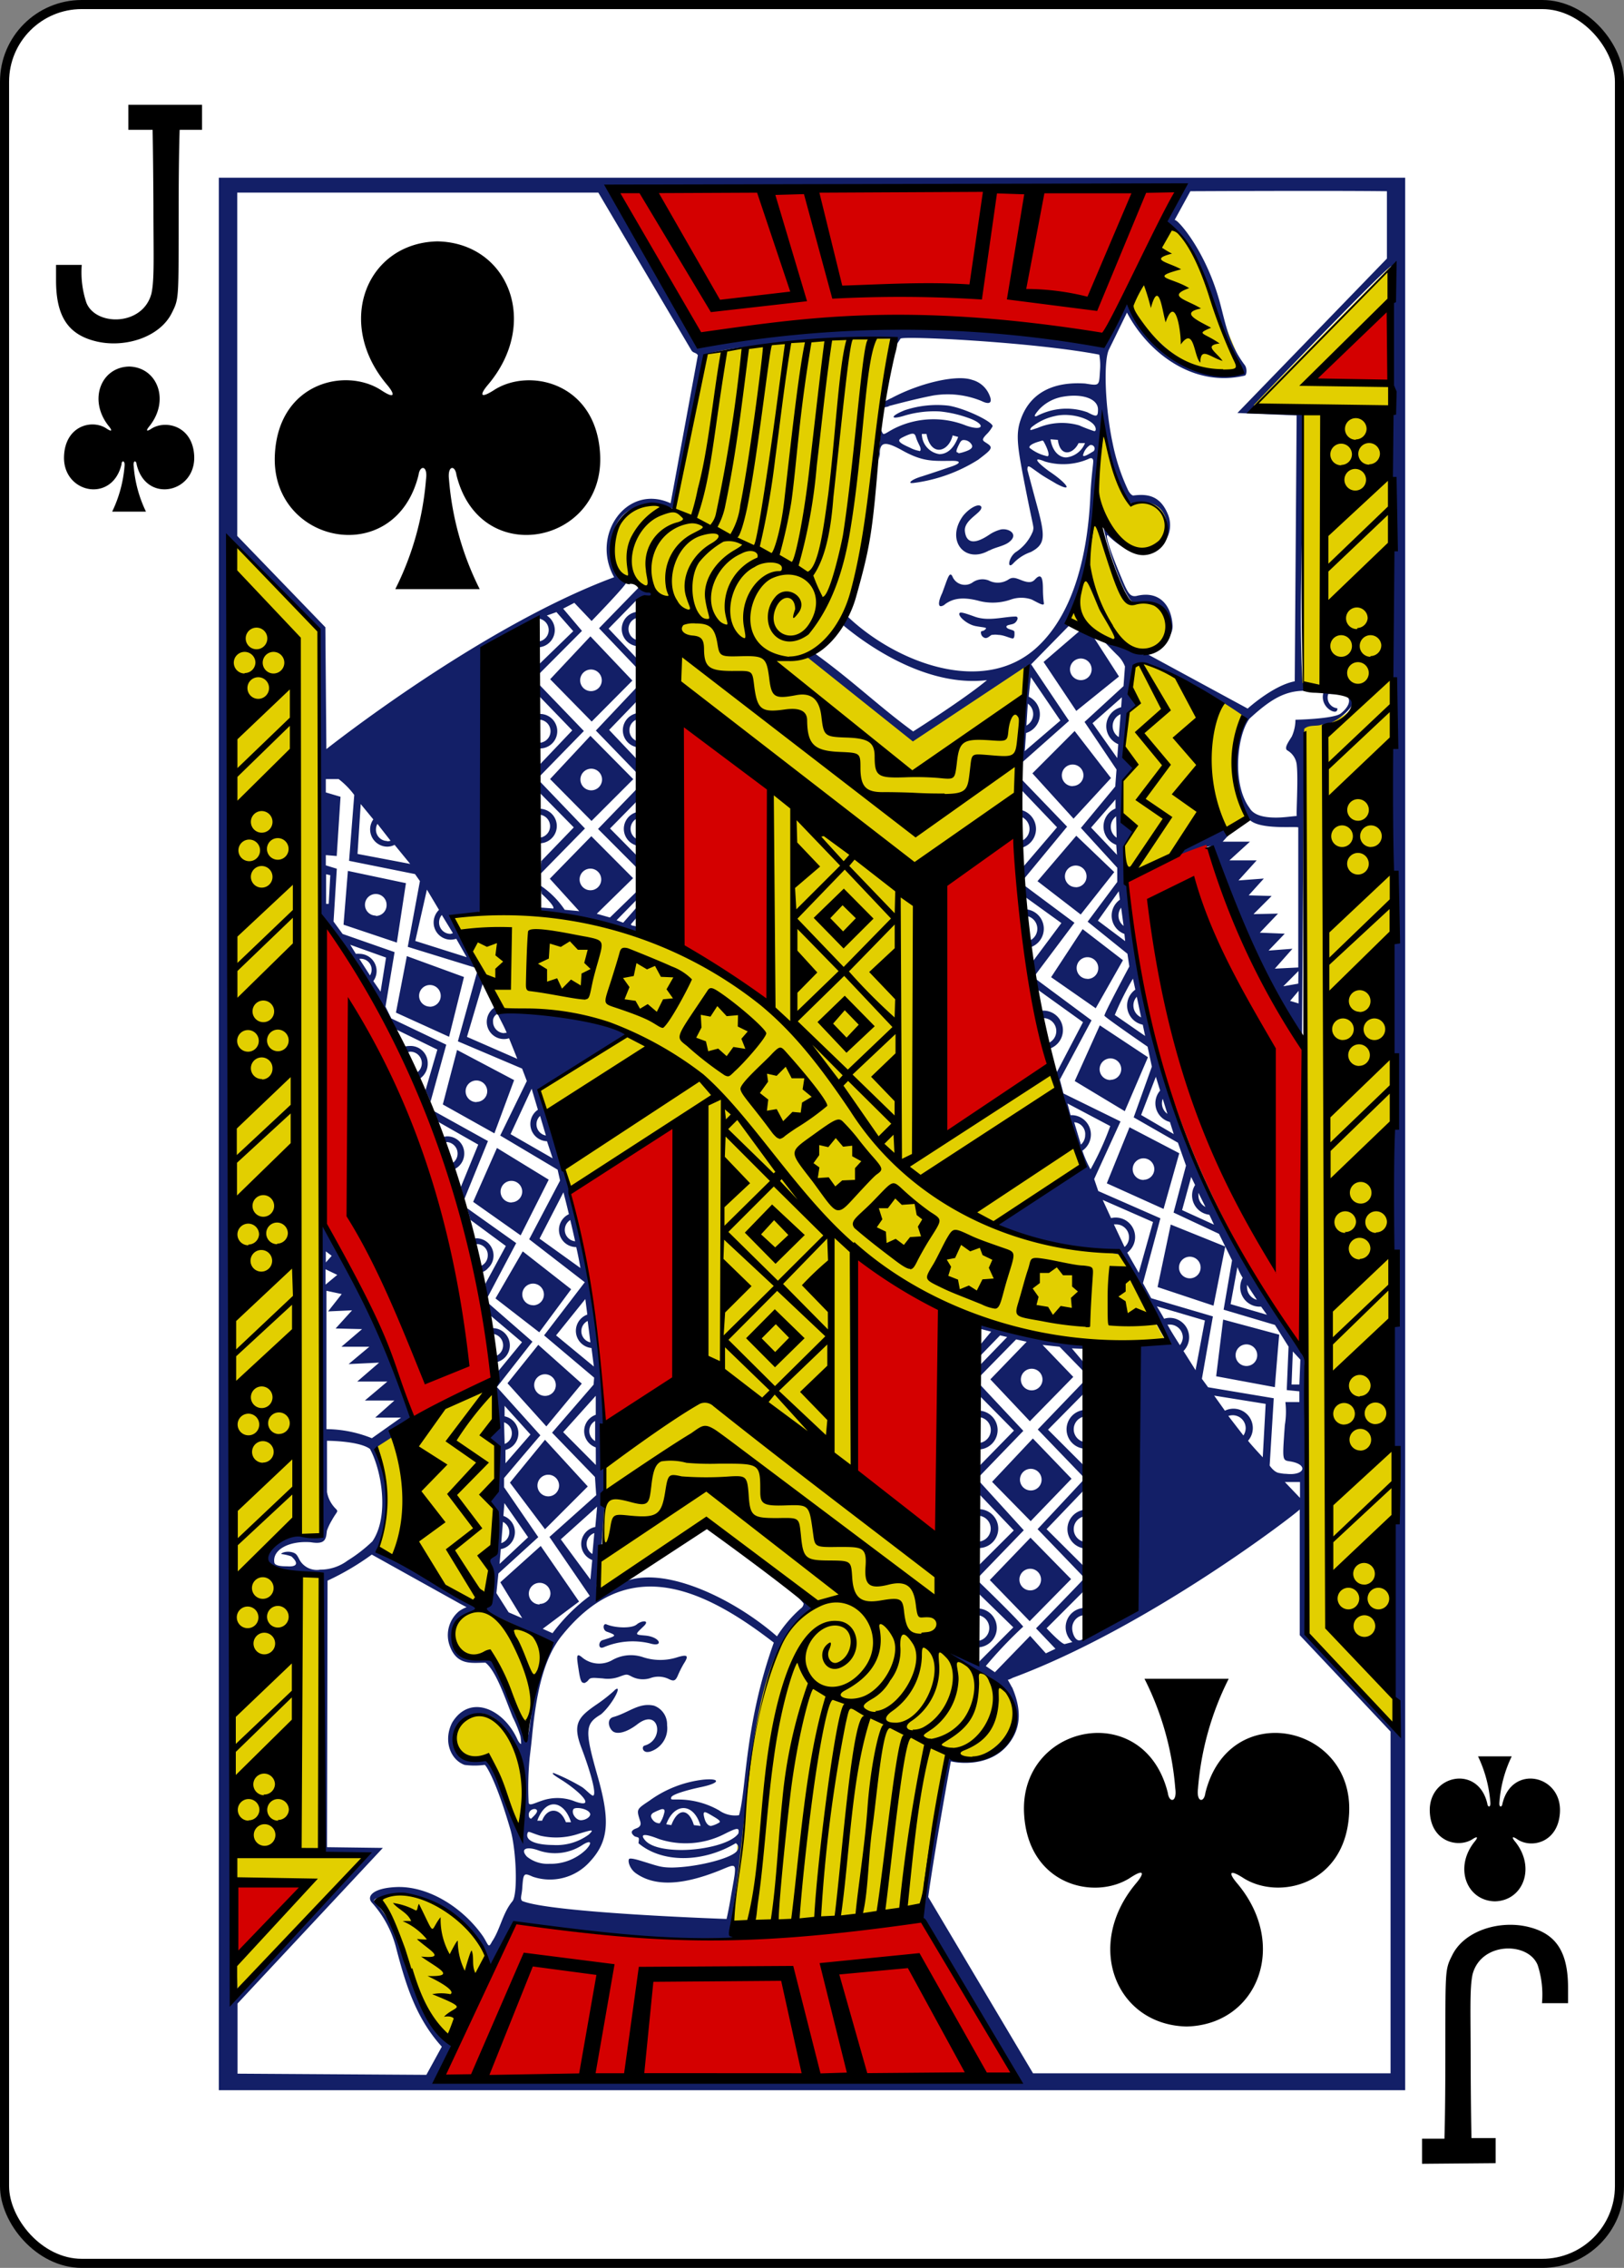 <svg xmlns="http://www.w3.org/2000/svg" viewBox="0 0 178.79 249.65"><rect x="0" y="0" width="178.79" height="249.65" fill="#808080" stroke="none"/><defs><style>.cls-1{fill:#fff;stroke:#000;stroke-width:1px;}.cls-2{fill:#e2cf00;}.cls-3{fill:#131f67;}.cls-4{fill:#d40000;}</style></defs><title>Asset 14</title><g id="Layer_2" data-name="Layer 2"><g id="svg11376"><g id="layer1"><g id="g5584"><g id="g11322-4-2"><rect id="rect6355-6-85-3-39-1-8" class="cls-1" x="0.5" y="0.5" width="177.79" height="248.65" rx="8.5" ry="8.5"/><path id="path147-6-9-8-7-0-5-6-79-2-4" d="M164.58,209.3c3.12-.07,4.53-3.74,2.21-6.59-.34-.41-.37-.65.24-.25,1.56,1.08,4.55.37,4.71-3,.19-4.09-5.3-5.27-6.33-.92-.06.46-.42.45-.33-.2a13.88,13.88,0,0,1,1.35-5h-3.71a14.29,14.29,0,0,1,1.35,5c.08.65-.27.66-.33.2-1-4.35-6.52-3.17-6.33.92.15,3.32,3.15,4,4.7,3,.62-.4.59-.16.25.25-2.32,2.85-.91,6.52,2.21,6.59h0Z"/><path id="path147-6-9-8-7-4-5-62-3-3-7" d="M14.21,40.35c-3.13.07-4.53,3.74-2.21,6.59.33.41.37.65-.25.25-1.56-1.08-4.55-.37-4.7,3-.19,4.1,5.3,5.27,6.33.92,0-.46.41-.45.33.21a14.1,14.1,0,0,1-1.36,5h3.72a13.88,13.88,0,0,1-1.35-5c-.09-.66.27-.67.32-.21,1,4.35,6.52,3.18,6.34-.92-.16-3.32-3.15-4-4.71-3-.61.4-.58.16-.24-.25,2.31-2.85.91-6.52-2.22-6.59Z"/><path id="path35-5-6-2" d="M14.13,11.54v2.75H16.8s.06,2.65.09,8.29c0,5.47.13,8.18-.22,9.74-.94,3.59-6.13,3.61-7.16,1A10.55,10.55,0,0,1,9,29.16H6.17s0,.77,0,1.7c0,4,1.35,6,4.47,6.73s7-.46,8.31-3.21c.79-1.56.7-1.67.72-11.14,0-6.32.11-8.95.11-8.95h2.46V11.54Z"/><path id="path35-6-4-1-2" d="M164.66,238.12v-2.76H162s-.07-2.65-.09-8.29c0-5.47-.13-8.18.21-9.74.94-3.59,6.14-3.61,7.17-1a10.48,10.48,0,0,1,.47,4.18h2.87s0-.76,0-1.7c0-4-1.35-6-4.48-6.72s-7,.45-8.3,3.2c-.8,1.57-.71,1.67-.73,11.14,0,6.32-.1,9-.1,9h-2.46v2.76Z"/></g><g id="g5275-8-4-5"><g id="layer1-1-8-4-5"><g id="g3799-8-1-3"><path id="path3306-4-9-5" class="cls-2" d="M129.2,24.37c.68-1,3.63,5.84,5.52,11,.93,2.54,2.17,4.63,1.66,5.3-1.35,1.37-4.84.14-7.37-1.81a22.29,22.29,0,0,1-4.62-5.17ZM153,29.42l.11,4a89,89,0,0,0-8.63,8.64l9.06,0c-.08,49.23.07,147.9.07,147.9s-10.07-10.23-9.82-10.27c0,0-.29-59.62-.33-99.72-.08-.19,5.27-.2,5.61-2.82.22-1.74-5.61-1.5-5.7-1.61,0-18-.05-30.75-.05-30.75l-5.35-.18ZM121.52,48c.78,1.56,2,7.54,3,7.4,4.35-1.45,5.75,5,1.25,5.33-1.71.13-3.61-2.11-4.68-4.88-.51-1.46,0-8.43.46-7.85Zm-1,9c1.28,2.11,2.51,9.8,4.85,9.37a2.71,2.71,0,0,1,3.3,3c-1.1,4.62-8.92.23-11-.83A52.4,52.4,0,0,0,120.54,57Zm16.51,21.69c-1.79,4.07-1.31,7.41.21,11.5-4.64,2-9.22,4.39-13.8,6.79,0,0-.23-16,1.29-23.36.52-1.11,2.4-.22,3.49.32a73.89,73.89,0,0,1,8.81,4.75ZM54.59,152.28c.94,7.57.26,19.36-1.09,24-.52,1.58-11.28-5.54-12.06-6,2.12-3.95-.78-13.12-.47-11.48.75-.52,13.37-7.29,13.62-6.52Zm4.62,31.43c-.2.49-1,6.16-1.25,6.18-.82.07-2-5.55-4.1-7.41-3.94.46-4.4-2.22-3.63-3.51-.19-.57,1.27-1.8,2.64-1.69C56.26,178.61,60.83,179.79,59.21,183.71Zm45.13,9.68s-3,16.67-3,16.65c-7.3,1.06-14.35,2.28-20.86,1.54,1.29-17.33,3.31-32.32,8.86-34.92l-11.5-9.28s-12.77,8-12,7.87c.31-.08.56-6.8.75-17.65-.33-28.34-16.57-57-17.21-56.74-.34-.23,13.85-1.34,24,3.07l.46-37.52s-5.05-2.54-6-3.71c-1.86-6.52,3.17-8.19,6.18-6.56,1.41-5,3.56-17.23,3.64-17.22a94.81,94.81,0,0,1,20.82-1.61,110.29,110.29,0,0,0-2.29,16c-.88,8.65-2.65,16.85-7.18,18.8.81-.32,11.34,8.92,11.34,8.92l12.8-7.91c-4.13,27,2.94,53.23,15.14,74.44-6.15.72-13.11.38-24-2.88,0,0,.61,37.59.62,37.38,12,4.76,5.46,14-.63,11.36Zm-46.75,3.37c0,.38-.22,4.63-.22,4.63-1.7-2-3.07-7.88-3.41-7.78,0,0-2.18.34-2.86-.39-2.22-2.37,0-5.16,2.18-4.64s4.62,4.35,4.31,8.18ZM35,69.3s.47,66.67.46,100.09c-8.4-.13-6.75,4.55.11,4.06l0,30.81,4.56.16s-8.57,9-14,14.71L26,216.22l8.27-9-8.56,0,0-147.84ZM49.29,224.15c-2.07.45-4.23-9.15-7.83-15,4.09-2.46,10.54,2.21,12,6C52.5,218.33,49.24,224.12,49.29,224.15Z"/><path id="path3304-4-6-6" class="cls-3" d="M154.7,230.09V19.56H24.09V230.09Zm-43.29-44.34c-.17-.34-.46-.83-.46-.83a2.18,2.18,0,0,0,.53-.22c15.14-5.63,31.33-18.17,31.61-18.54V180l10,10.61v37.62H113.73l-11.54-19.41c.69-5.09,2.49-14.93,2.49-14.93,1.06.26,4.63.6,6.56-2.19.92-1.32,1.42-3.13.17-6Zm-73.79-43.3-1.5,1.91,2.64-.12-1.81,2,2.91.07-2.27,1.94,3.07,0-2.28,1.91,3.36-.16-2.41,2.08h3.32l-2.48,2.09,3.25,0-2.11,1.88,2.84,0-3.21,2.27a13.63,13.63,0,0,0-5-1l0-15.23Zm-2.3,26.43c-7.5,0-9.1,4,0,4.64-.17,10.13.41,30.39.41,30.39l4.93.13S27.39,218.4,26.15,219.56C25,171.3,25.07,59.26,25.07,59.26l10.1,10.17.12,31.68c3.38,3.44,5.32,8.47,7.33,11.73l5.53,2.7L46.85,120l.55,1.27L49.13,115l-6.05-2.89-.64-1.3,1-6-5.72-2-1-1.37.36-5.81-1.21-.37V94.13l1.2.1.42-6.52-1.62-.48V85.76s1,0,1.41,0A8.79,8.79,0,0,1,39,87.51l-.57,7.25,7.26,1.46.54.77-1.34,7.24,7.62,2.35c-.78-1.94-1.82-3.75-2.68-5.65,1-.3,2.14-.37,3.19-.6.29-9.79,0-20,.26-29.17,6.13-.45,3.26.14,5.92.1a1.9,1.9,0,0,0,1-3.5l1.06-.38,1.85,2.1L59.27,73.2l0,1.07,4.8-4.82L62,67l1.23-.64,1.9,2s4.07-4.2,3.82-4.27a1.42,1.42,0,0,1-.51-.47c-2.9-6.3,1.06-9.31,5.85-7.56,1.21-5.8,2.38-11,3.33-17,3.58-1.35,20.4-2.14,20.58-1.83,0,0,.43.41.45.62s.48-.56.48-.56c0-.36,14.66.36,21.89,1.75a6.52,6.52,0,0,1,.09,1.62c-.12,1.84,0,1.82-1.64,1.56-3.41-.23-6.06.94-7.11,4-.59,1.69-.31,3.21.58,7.73s.89,3.92.78,4.51a4.92,4.92,0,0,1-1.94,2.35c-.81.66-.89,1.91-.24,1.22a4.77,4.77,0,0,1,1.94-1.26c1.66-.87,1.61-1.72.63-5.32-.46-1.69-.94-3.52-1-3.73,0-.66.19-.39,1.18.29.63.47,1.36.85,2,1.24,2,1.06,1.11-.11-.8-1.38-1.51-1.12-1.76-1.61-.46-1.07a7,7,0,0,0,4.76-.26c.29-.16.51-.14.56.13s-.19,1.48-.31,3.93c-.28,6.19-1.73,12.8-5.83,16.61-5.86,5.46-15.5,1.76-20.85-3.3l-.58.88c3.59,3,9.81,6.81,15.88,6.08-2.54,2.12-8.13,5.65-8.13,5.65-3.83-2.8-6.66-5.59-10.87-8.62l-.73.49,11.57,9.23L113,73.32s-.52,7.93-.72,10.83l5.41-4.8-4.17-6.22L118,68.56s-.74.1.07-1.31c1.25-2.54,2-6.63,2.58-10.78-.12-3.11.64-6.54.88-9.27a24.62,24.62,0,0,0,1.83,6.23c.87,2.23,1.21,2.22,2.18,1.89,5.3-.45,2.9,9.82-3.35,3.1-.28-.28-.73-.63-.75-.56a35.47,35.47,0,0,0,2.35,7.06c.73,1.32.74,1.5,1.83,1.39,2-.21,2.72.52,2.92,2.67-.27,4.07-4.65,2.35-7.45,1.1-.25-.19,1.31,1.44,1.88,2a3.31,3.31,0,0,1,.88,1.29l-.16,2.16-4.29,3.94,3.52,5.24-.14,1.87L119,91.14l4,4.38,0,1.57-3.26,4.37,4.38,3.53.21,1.4s-2.81,5.23-2.74,5.42,4.75,3.41,4.75,3.41l.47,2.2-2,5.58,4.87,2.79.89,2.52-1.37,5.17,5,2.34,1.44,2.92-.93,5.43,5.65,1.68,1.5,2.39-.2,4.78,1.39.14,0,1.18h-1.54a8.9,8.9,0,0,1-.06,2.54c-.28,4-.31,3.85.64,4,2,.35,1.55,1.59-.5,1.36-.32,0-.59-.06-.81-.1-.54-.1-1-.81-1-.81l.45-7.41-7.23-1.21-.68-.93,1.21-6.87-6.79-2-.91-1.66,1.92-7.14-6.84-3-.45-1.32,2.9-6.34-6.28-3.08-.4-1.52,3.49-6.53L113,107s.19.52.48,1.39l5.75,4.13-2.92,5.58s-.23-.41-.47-.33c.14.93.26,1.87.32,2.79l3,7.77-9.6,6.49c4.12,2.49,9.3,2.4,14.06,3.34a6.8,6.8,0,0,0,.57,1.26c1.39,2.23,2.63,5.08,4.18,8a9.31,9.31,0,0,1-2.86.71c-1.69,9.55-3.36,20.55-6.06,28.87a2.13,2.13,0,0,0-2.13,2.14,2.16,2.16,0,0,0,.74,1.62l-.84.22c-.39,0-2-1.74-2-1.74l4-4,0-1.33c-1.61,1.69-5.16,5.34-5.16,5.34l2.14,2.25-1.06.5-1.73-1.92-3.88,4-1-.68a47.24,47.24,0,0,1,4.12-4.34c-1-1.21-5-5.05-5-5.05v1.32l3.91,3.81-3.8,3.81-.22.26s-3-1.32-3.21-1.31c1.28,1.06,3.58,2,4.83,2.88,5.67,3.36.29,10.32-4.94,8.59-.15-.56-2.88,14.67-2.57,15.51-.28,2.35-.34,2,.47,3.37,2.44,5.64,9.54,16.31,9.54,16.31L47.87,229a26.78,26.78,0,0,0,1.84-3.88,22.73,22.73,0,0,1-4.91-8.71,15.51,15.51,0,0,0-3.63-7.18c0-.06.07-.15.18-.22,5-1.79,10.81,2.54,12.58,7.49l2.89-4.76c-1.31-.14,19.3,2.36,24.35,1.72-.44-.09-1-.46-.68-1.88.52-2.46,1.44-11.35,1.44-11.35,1-8.64,1.79-19.51,7.47-23.1a10.3,10.3,0,0,0-1.62-1.4s.67.71.69.79a.69.69,0,0,1-.31.54,14.22,14.22,0,0,0-2.62,3.07c-4.68-4.09-12-7.61-16.42-6.15-1.74.37-2.52,2.05-3.44.68a99,99,0,0,0,.65-22c-.72-14.32-3.87-22.53-7-32.67,1.6-.57,9.82-6.11,9.82-6.11,0-.71-9.92-3-13.83-2.6,0,0-.8-.79-.81-.62s0,.1.08.15a1.91,1.91,0,0,0-1,1.67,1.89,1.89,0,0,0,1.88,1.9,1.79,1.79,0,0,0,.57-.09c.49,1.21.91,2.27.91,2.27l-5.54-2.42,1.8-6.09-.6-1.36-2.2,7.94,7.07,3L58,119l-2.93,6,6.32,3.76.27,1.2-3.4,6.46,6.12,4.73L59.9,147l5.51,4.65-.06.77-4.57,5.29,4.72,4.88.14,2-5.15,4.6,4.44,6.49a19.64,19.64,0,0,0-4.1,4.1l-1.08-.48,4-3-4.22-6.12-4.45,4,2.41,3.95L56,177.49l-1.35-2.12.22-2.16,4.39-4-3.77-5.5,0-1S57.78,160,59.49,158l-4.78-5.31,3.91-5L53.7,143.4l.13,1.27,3.64,3.08-2.79,3.4c-.2,2,.24,5.56-.8,7.1,1.68,1.65.8,5.64,0,6.93,1.6,1.91.69,6.11-.34,6.28,1.23,1.55.74,4.68-.28,5.7-.33.18,4.37,1.88,7.34,3.93-2.47,4.62-1.89,9-2.67,10.54a78.79,78.79,0,0,0-3.62-8.77c-.12-.25-.39-.2-.78-.2-4.91-.44-4.44-4.51-.76-5.55,0,0-7.48-5.61-11.28-6.23,0-.1,0-.23.12-.49a14,14,0,0,0,.93-4.76,20.49,20.49,0,0,0-.94-6.42l1.55-1c.31-1.34,2-1.36,2.21-2.32-.36-4.09-8.32-19.77-10-21.54-.64,11.19.57,23.33,0,34.5Zm1.81-28.54-1.29,1.07,0-1.69Zm-1.26-2.59.65.49-.65.73Zm80-20q-.2-1.16-.42-2.28a2.15,2.15,0,0,0-.55-4.22,1.85,1.85,0,0,0-.48.07c-.34-1.18-.66-2.2-.91-2.95l-.43-.31c1.16,4.08-1.1,6.27,2.24,9.66,0,.17.3.12.55,0ZM46.94,228.4l-20.79-.13v-7.72l16-17.13L36,203.34,36.06,174a29,29,0,0,0,4.87-2.87l9.74,5.42.7.37a3.51,3.51,0,0,0-.84.45,3.42,3.42,0,0,0-1,3.85c.82,2.2,2.51,1.8,3.92,1.81,1.17.91,2.17,3.94,3,6a13.54,13.54,0,0,1,.84,2.07,4.64,4.64,0,0,1,.08.88s-.19,0-.46-.62c-1.55-3.29-5.18-4.88-7.11-1.77-1,1.9-.3,4.08,1.34,4.69a8.26,8.26,0,0,0,2.21,0c.1-.06,1.24,1.61,2.84,7.11.66,2.28.84,7.21.21,7.92-1.07,1.29-1.34,3.12-2.24,4.43-.41.82-.39.31-1-.61-2.19-3.13-6-5.56-9.56-5.4-2.5.11-3.27,1-2.68,1.69a11.76,11.76,0,0,1,2.72,5.12c1.05,4,2.16,7.62,5,10.76Zm10.55-19.14c-.26-.25-.05-.63,0-1.33.12-1.77.16-1.79,1.17-1.34a5.89,5.89,0,0,0,6.32-1.7c2.09-2.27,2.15-4.61.85-9.23-1.48-5.19-1.45-5.88.33-6.94,1.08-.92,2.17-2.84,1.76-2.83a.85.85,0,0,0-.33.25,17.91,17.91,0,0,1-1.85,1.45C63.67,189,63,189.74,64,192.37s1.7,5.13,1.31,5.29c-.19.07-.9-.77-1.34-1a21.67,21.67,0,0,0-3-1.48c-.32,0,0,.23,1,.85,2.49,1.64,3.51,3.13,1.11,2.19a5.17,5.17,0,0,0-3.42,0c-.89.3-1.36.59-1.46.25a34.19,34.19,0,0,1,.1-4.85c0-.1.15-1.2.27-2.43.45-4.67,1.24-8.61,3.29-11.14,6.83-8.49,14.6-6,23.33.77-3.25,9.08-3,16.15-3.83,19a3.05,3.05,0,0,1-2.19-.53,9.09,9.09,0,0,0-3.93-1.18c-1.24-.07-1.45.1-1.34-.26s2.08-.88,3.3-1.13c2.22-.47,2.06-1,.19-.81a12.52,12.52,0,0,0-5.89,2.31c-1.39.93-1.44.93-1.07,2.1.09.29.28.71-.38.95s-.6.54-.2.86c.09.07.34.09.44.17s0,.54,0,.6c2.54,2.16,7,2.21,10.71,0a.54.54,0,0,1,.19.76c-.38.85-4.35,1.87-7.16,1.92-1.28,0-1.54-.15-3.47-.74-.79-.24-1.24-.31-1.31-.19-.16.28.12,1.1.73,1.54,2.07,1.49,5.07,1.37,9.17-.26,2.2-.88,2-1.18,1.26,3.18-.2,1.2-.42,2.13-.42,2.13S60.65,210.58,57.49,209.26Zm3-4.09a3.62,3.62,0,0,1-2.48-.79c-.8-.88,0-1.16,1.29-.68a5.52,5.52,0,0,0,4.85-.62c.91-.57,1.11-.26.34.55A5.61,5.61,0,0,1,60.45,205.17Zm14.6-1.52c-1.77,0-3.4-.3-4.06-1.06s0-.75,1.49-.16a9.4,9.4,0,0,0,7.35-.6c1.21-.6,1.58-.72,1.42,0C80.54,202.91,77.63,203.63,75.05,203.65Zm-14.16-.55c-1.69,0-3.12-.39-2.86-1.28.1-.32.18-.13,1.39.25a7.79,7.79,0,0,0,4.29-.22c1.44-.43,1.72-.52,1.07.1A6,6,0,0,1,60.89,203.1Zm-3.44-.85c-1.7-2.65-2-6.53-3.82-8.63-3.36.63-5-2.55-2.13-4.67,1.44-.8,3.19-.2,4.48,1.92a8.76,8.76,0,0,1,1.61,4.53C57.48,198.1,57.63,199.54,57.45,202.25ZM77.13,201l-.74-.09c-.54-1.84-1.75-1.95-2.48,0l-.56-.09C74.2,198.46,76.35,198.36,77.13,201Zm1.15,0c-.31,0-.56-.31-.7-.75-.29-1,0-.86.71-.44s1.21.69.82.86A2.88,2.88,0,0,1,78.28,201Zm-6.39-.63c-.26-.32-.31-.57,0-.8a6,6,0,0,1,.87-.39c.3-.09.49,0,.36.41a3.21,3.21,0,0,1-.49,1.12A.93.93,0,0,1,71.89,200.37Zm-9,.22-.59,0c-.62-1.68-2.06-1.64-2.62-.17h-.53C60.12,197.77,62.14,198.24,62.86,200.59Zm1.07-.22c-.57,0-1.12-.82-.81-1.24.31-.26,1.71,0,1.83.56C65,200,64.49,200.37,63.93,200.37Zm-5.46-.16a.3.3,0,0,1-.27-.3c-.14-.69.68-.93.86-.67S58.73,199.94,58.47,200.21Zm13-7.37a2.69,2.69,0,0,0,1.94-2.93A2.19,2.19,0,0,0,72,187.76c-1.65-.38-2.79.78-4.47,1.25-.73.19-.56,1.13-.1,1.54s1.52.2,2.75-.75c2.42-1.86,3,1.72.8,2.35C70.59,192.25,70.74,193,71.46,192.84Zm71.47-82.38-.94-.28.94-1.11s0,1,0,1.39Zm-2.62-3.83,1.94-2.19-2.63.2,1.78-1.86-2.74-.11,2-2.1-2.7.06,2-2-2.53-.07,1.67-1.85-2.79.21,2-2.21-3,0,2.26-2.06-3,0,.9-1-.8-.4c-.81.38-5.49,1.84-5.65,2.94,1,.28,4.08-1.28,4.28-1,1.22,5.41,6.49,17.38,10,20.87l.24-33.82c.53-.5,1.38-.25,1.92-.47,1.76.09,4.7-2.86,3.16-3.45-.8-.18-5.25-1-5.26-1.17-.55-9.8.33-19.66-.07-30.12-1.25-.19-5.31-.42-5.31-.42S152.93,29,153.22,29.29c-.34,16.77-.16,49.55.13,49.68a27.3,27.3,0,0,1-.34,3l.32,104.31a3.05,3.05,0,0,0,.26.76c.31.51.33.64.36,2.2a2.6,2.6,0,0,1,0,1.22h0l-10.21-10.84V149.35S134.05,135,131.83,128.4c-4.87-9.86-4.34-24.23-7.3-29.73h-.18c-.07-.8-.08-1.12-.2-1.25-.22-1.79-.46-4.24-.46-4.24l1.07-1.71L123.57,90v-4.1l1.59-1.62-1.45-1.86.4-3.82,1.13-1-.64-.87a13.6,13.6,0,0,1,.15-3c.17-1.07,1.22-.93,3.41.19a49.64,49.64,0,0,1,8.71,4.88c-.15,2-2.6,6.53.81,11.54,1.26,1,4.93.6,5.25.74l0,15.42m0,1.78-1.65.29,1.67-1.68Zm-78.63,77a1,1,0,0,0,.52-.39c.23-.26.6-.19,1.53-.13a3.66,3.66,0,0,0,1.9-.21c.74-.27.76-.27,1.28,0a2.68,2.68,0,0,0,2.06.18,2.61,2.61,0,0,1,2,.08c.57.29.75.23,1-.29a12,12,0,0,1,.67-1.35c.61-.94.46-1.1-.81-.7a6.09,6.09,0,0,1-3.7-.06,4.15,4.15,0,0,0-3.3.31,2.92,2.92,0,0,1-3.36-.27c-.64-.54-.61-.13-.44,1S63.92,185.28,64.26,185.24Zm43.3-3.94a2.14,2.14,0,0,0,0-4.28C107,177.48,106.71,181.21,107.56,181.3Zm-41.16,0a8.14,8.14,0,0,1,5.09-.44c1.58.48,1.2-.71-.51-.86-1.19-.1-1.11-.1-.18-1,.78-.73-.2-.68-.74-.22s-2.34.4-3.31,0c-.42-.2-.47.61,0,.79,1.28.45,1,.48-.42.93-.51.12-.53,1,0,.82Zm41.16-.7c-.67-.25-.25-2.74,0-2.85a1.43,1.43,0,0,1,0,2.85Zm11.37-.09c-.55.19-.93-.72-.93-1.33a1.43,1.43,0,0,1,1.42-1.43c1,.94,1.13,2,0,2.58l-.51.18Zm-5.61-2.09,4.56-4.63-4.47-4.56-4.48,4.66Zm-53.94-1.84a1.19,1.19,0,1,1,1.18-1.19A1.18,1.18,0,0,1,59.38,176.56Zm54-1.55a1.19,1.19,0,0,1,0-2.38,1.19,1.19,0,0,1,0,2.38ZM65,173.87l-3.26-4.42,4-3.6-.2,2.24a1.9,1.9,0,0,0-.34,3.64Zm54.33-.24,0-1.21-4.11-4.09,4.07-4.25,0-1.17-5.06,5.42Zm-11.62,0,5-5.18-4.85-5.33-.06,1.35,3.81,4-3.88,3.87Zm-72.51-.83a2.2,2.2,0,0,1-2.17-1c-.21-.37-.32-.7-.63-.84-.59-.28-1.4-.09-1.44.11a4.67,4.67,0,0,1,1.12.26c.8.72.67,1.18-.47,1.09-.36,0-1.38,0-1.41-.43-.22-1.39,1.61-2.4,4-2.22,1.67.28,1.68-.37,1.79-1.27a6.35,6.35,0,0,1,.54-1.14c.59-1.07.79-.92.38-1.33a3.42,3.42,0,0,1-.91-1.79V158.6s3.51,0,4.73.9c1.28,2.34,2.15,7.4.27,10.17a16.22,16.22,0,0,1-2.72,2.11A5.05,5.05,0,0,1,35.15,172.79ZM55,172.16l.13-1.63a1.9,1.9,0,0,0,.29-3.66l.11-1.41,2.61,3.76Zm10.22-1.1a1.27,1.27,0,0,1,.21-2.3Zm54.3-.59c1.81-.94,1.19-4.59,0-4.29a2.15,2.15,0,0,0,0,4.29Zm-11.76-.06a2.14,2.14,0,0,0,0-4.28C106.19,166.62,107.07,170.34,107.75,170.41Zm-52.58-.54.19-2.34a1.28,1.28,0,0,1,.7,1.14A1.26,1.26,0,0,1,55.17,169.87Zm64.34-.12a1.43,1.43,0,0,1,0-2.85C120,166.81,120.28,169.51,119.51,169.75Zm-11.76-.05c-1-.08-.16-2.51,0-2.85a1.43,1.43,0,0,1,0,2.85ZM60,168.34l4.71-4.71L60,158.49l-3.86,4.72Zm53.47-.89,4.5-4.67-4.26-4.43-4.49,4.77Zm29.65-2.56-1.67-1.75,1.67,0Zm-82.75-.17a1.19,1.19,0,1,1,1.18-1.19A1.19,1.19,0,0,1,60.34,164.72Zm53.12-.65a1.19,1.19,0,1,1,1.18-1.18A1.18,1.18,0,0,1,113.46,164.07Zm-5.83-1.38,5-5.18-4.82-5.15-.06,1.22,3.85,3.9-3.91,4Zm11.72,0,0-1.31-4-4,4.2-4.25-.17-1.14-5.16,5.37Zm-53.78-1.42L62,157.65l3.59-4v2.09a1.9,1.9,0,0,0,0,3.59Zm-9.95-.19,0-1.47a1.9,1.9,0,0,0-.1-3.7l0-1.16,2.85,3.16Zm83.37-.66s-1.21-1.29-1.62-1.82a2.13,2.13,0,0,0-1.61-3.53,2.1,2.1,0,0,0-.94.22c-.22-.32-1.18-1.66-1.18-1.66l5.67.91Zm-31.33-.86a2.14,2.14,0,0,0,0-4.28C105.52,155.71,105.94,159.45,107.66,159.55Zm11.87-.08c3-.33,2.25-4.21,0-4.28a2.14,2.14,0,0,0,0,4.28Zm-64-.53-.07-2.38a1.27,1.27,0,0,1,.86,1.2,1.25,1.25,0,0,1-.79,1.18Zm52.09-.1c-1.38-.51-1-3,0-2.86a1.43,1.43,0,0,1,0,2.86Zm11.87-.09a1.43,1.43,0,0,1,0-2.85A1.42,1.42,0,0,1,119.53,158.75Zm-54-.13a1.27,1.27,0,0,1,0-2.21Zm71.37-.61-1.66-2.15a1.57,1.57,0,0,1,.49-.08,1.43,1.43,0,0,1,1.42,1.42,1.49,1.49,0,0,1-.25.81Zm-76.74-1,3.9-4.71-4.79-4.27-3.39,4.23Zm53.23-.57,4.78-4.88-3.38-3.52,1.87.2,2.7,2.77.06-.92L118,148.43l1.57.06c.57-.89-3-.92-5-1.26-2.53-.43-8.06-2.47-6.84-1l1.39.36-1.32,1.58,0,1.2L110.1,147l.78.18-3.23,3.34.22,1,4-4.08,1.16.26-4,4.14ZM60,153.66a1.19,1.19,0,1,1,1.19-1.18A1.18,1.18,0,0,1,60,153.66Zm53.59-.61a1.19,1.19,0,1,1,1.18-1.19A1.19,1.19,0,0,1,113.58,153.05Zm26.76-.35s.31-3.9.48-5.78l-6.17-1.66-.77,6.24Zm2.7-.29-.86,0,.14-3.64.83.9Zm-11.43-1.58s-.62-1-1.33-2.11a2.14,2.14,0,0,0-1.51-3.65,2.06,2.06,0,0,0-.62.1c-.28-.53-.8-1.37-.8-1.37l5.29,1.56Zm-66.24-.4L61.22,147l3.22-4,.22,1.71a1.9,1.9,0,0,0,.46,3.68Zm71.85-.06a1.19,1.19,0,1,1,1.18-1.18A1.18,1.18,0,0,1,137.22,150.37Zm-83-.37a1.9,1.9,0,0,0,0-3.8C53.79,145.89,53.68,149.46,54.2,150Zm0-.64c-.11-.56-.25-2.66,0-2.53a1.27,1.27,0,0,1,0,2.53Zm75.68-1.26c-.47-.75-1-1.56-1.38-2.29l.27,0a1.43,1.43,0,0,1,1.42,1.43A1.45,1.45,0,0,1,129.88,148.1ZM65,147.77a1.26,1.26,0,0,1-.3-2.36Zm-5.63-1.11,3.51-4.74-5.33-4.17-3,5.18Zm80.11-1.93-4-1.17.75-4.08a6.36,6.36,0,0,0,.58,1.18,2.14,2.14,0,0,0,1.86,3.18h.17Zm-5.88-1,1.29-6.51-6-2.42-1.45,6.88Zm-74.91-.05a1.19,1.19,0,0,1,0-2.38,1.2,1.2,0,0,1,1.19,1.19A1.19,1.19,0,0,1,58.73,143.69Zm79.68-.6a1.43,1.43,0,0,1-1.08-1.39,2.28,2.28,0,0,1,0-.26Zm-84.74-.18,3.2-6.06L51.43,133l.37,1.29,3.89,2.87-2.26,4.17ZM131,140.72a1.19,1.19,0,1,1,1.18-1.19A1.19,1.19,0,0,1,131,140.72Zm-5.63-.61-1.27-2.22a2.14,2.14,0,0,0-1.27-3.86,2.1,2.1,0,0,0-.51.06l-.92-2,5.54,2.43Zm-72.93,0a1.48,1.48,0,0,0,1.31-.53,1.9,1.9,0,0,0-1.31-3.27C51,136.64,51.77,139.94,52.43,140.09Zm11.47-.52-4.51-3.24,2.63-5.1s.27,1,.6,2.41a1.9,1.9,0,0,0,.81,3.62h0C63.63,138.09,63.78,138.89,63.9,139.57Zm-11.47-.11c-.78-.24-.52-2.45,0-2.53a1.2,1.2,0,0,1,1.26,1.26A1.26,1.26,0,0,1,52.43,139.46Zm71.35-2.24-1.16-2.46h.2a1.42,1.42,0,0,1,1,2.47Zm-60.47-.6a1.26,1.26,0,0,1-1.14-1.26,1.29,1.29,0,0,1,.6-1.08c.18.74.36,1.54.54,2.34Zm-6-.65,3.09-6.13-5.7-3.49-2.62,5.93Zm76.33-1.18-3.51-1.6,1-3.65.43.89a2.14,2.14,0,0,0,1.57,3.27Zm-5.55-1.73,1.73-6.13-5.48-2.86-2.5,6.17Zm4.61-.22a1.41,1.41,0,0,1-.77-1.27,1.33,1.33,0,0,1,0-.28Zm-76.4-.49a1.19,1.19,0,1,1,1.18-1.2A1.19,1.19,0,0,1,56.35,132.35Zm-5.2-.34,2.61-6.42-6-3.33.45,1.17L52.65,126l-1.91,4.65Zm74.79-2.14a1.19,1.19,0,1,1,1.18-1.19A1.18,1.18,0,0,1,125.94,129.87Zm-76.68-1a1.9,1.9,0,0,0,1.89-1.9,1.87,1.87,0,0,0-1.89-1.9C47.36,125.16,48.33,128.93,49.26,128.92Zm70.81-.22a12.53,12.53,0,0,1-.87-2,2.17,2.17,0,0,0,.94-1.77,2.14,2.14,0,0,0-2-2.14l-.24,0-.34-1.29,4.71,2.49A31.8,31.8,0,0,1,120.07,128.7Zm-70.81-.42c-.55-.23-.7-2.46,0-2.53a1.27,1.27,0,0,1,0,2.53Zm11.62-.74-4.63-2.66,2.32-5,.69,2.31a1.9,1.9,0,0,0,1,3.47ZM119,126l-.74-2.46a1.3,1.3,0,0,1,1.21,1.41A1.4,1.4,0,0,1,119,126ZM60.1,125a1.26,1.26,0,0,1-.64-2.16Zm69.12-.16-3.59-2.1,1.62-4.21.47,1.52a2.13,2.13,0,0,0,1.08,3.46Zm-74.79-.08,2.17-5.86-6.28-3.32-1.57,6Zm74.09-2.15a1.43,1.43,0,0,1-.6-1.17,1.28,1.28,0,0,1,.09-.48Zm-4.69-.29,2.55-5.94-5.3-3.51L118.32,119Zm-71.37-1a1.19,1.19,0,1,1,1.18-1.18A1.18,1.18,0,0,1,52.46,121.3Zm-6.21-2.6a2,2,0,0,0,.84-1.68,1.89,1.89,0,0,0-1.89-1.9,3.06,3.06,0,0,0-.63.06C44,115.92,44.8,118.73,46.25,118.7Zm76,.17a1.19,1.19,0,1,1,1.19-1.19A1.19,1.19,0,0,1,122.24,118.87Zm-77.32-3.06a.61.61,0,0,1,.28-.06A1.27,1.27,0,0,1,46,118C44.9,118.82,44.74,115.64,44.92,115.81Zm70.34-1c-.21-1-.45-1.9-.69-2.76a1.54,1.54,0,0,1,.3,0,1.43,1.43,0,0,1,.39,2.8Zm-65.83-.7,1.64-6.58-6.29-2.3-1.2,6.22Zm76.63-.09-3.34-2.31a31.32,31.32,0,0,1,2-4l.26,1.21a2.15,2.15,0,0,0,.82,3.86Zm-70.54-.31a1.26,1.26,0,0,1-1.25-1.26.86.86,0,0,1,.5-.87c.27.62.65,1.24,1,2.08A.74.74,0,0,1,55.52,113.7Zm70.1-1.74a1.43,1.43,0,0,1-.48-2.27Zm-5-1,3-5.29-4.44-3.42-3.47,5.29Zm-73.3-.18a1.19,1.19,0,1,1,1.19-1.19A1.19,1.19,0,0,1,47.31,110.82Zm-5.43-1.65L41.1,108a1.89,1.89,0,0,0-1.5-3,2,2,0,0,0-.42,0l-.62-1,3.94,1.41Zm77.83-1.41a1.19,1.19,0,1,1,1.18-1.18A1.18,1.18,0,0,1,119.71,107.76Zm-79-.38-1.17-1.82h0A1.2,1.2,0,0,1,40.73,107.38ZM114,107.3l4.29-5.72-5.69-4.24.09,1.27,4.16,3-3.16,4.24Zm-62.62-1.93-5.66-1.79L47,97.93l1.33,2.23a1.93,1.93,0,0,0-.59,1.38,1.89,1.89,0,0,0,1.89,1.9,2,2,0,0,0,.6-.1Zm61.67-1a2.15,2.15,0,0,0-.22-4.28.37.37,0,1,0,0,.72,1.43,1.43,0,0,1,.1,2.85l.1.71S113.08,104.39,113.09,104.39Zm-69.36-.61,1-6.54L38.3,95.87l-.48,5.92Zm80.18-.16-3-2.25,2.3-3.24.12.93a2.15,2.15,0,0,0,.5,3.77ZM49.6,102.8a1.25,1.25,0,0,1-1.26-1.26,1.27,1.27,0,0,1,.3-.82l1.22,2A1.09,1.09,0,0,1,49.6,102.8Zm20.23-.88c-.17,0-.41-.08-.36-.18s1.08-1.24,1.08-1.24l-.12-1-1.82,2.07-.73-.27,2.56-2.61.12-1L67.15,101l-1.45-.41,4-3.92L65.1,92.05l-4.57,4.68,3.24,3.57-1.6-.15a9.79,9.79,0,0,0-2.67-2.67l.13.93c.06,0,1.51,1.37,1.28,1.6l-1.28-.1c-1.5.41,1.83,1,5.05,1.51,1.66.06,6.52,2.22,5.36.57l-.21-.07Zm53.87,0a1.42,1.42,0,0,1-.27-2Zm-82.32-1.13a1.19,1.19,0,1,1,1.18-1.19A1.19,1.19,0,0,1,41.38,100.83Zm77.6-.12L122.67,96l-4.18-4-4.27,5ZM36.19,99.5l-.29,0V96.24l.46.1ZM65,98a1.19,1.19,0,1,1,1.19-1.19A1.18,1.18,0,0,1,65,98Zm53.44-.34a1.19,1.19,0,1,1,1.18-1.19A1.18,1.18,0,0,1,118.41,97.67Zm-5.69-.93L117.48,91l-5.11-5.31v1.19l4,4.19-3.73,4.36Zm-53.25-.53,4.9-5-4.89-5.1-.11,1.15,3.77,3.83L59.6,94.78Zm10.77-.51V94.35L67.16,91.2,70.31,88l0-1.37-4.47,4.62Zm-25.11-.59L39.36,94l.35-5.49,1.39,1.69a1.9,1.9,0,0,0,1.51,3,1.78,1.78,0,0,0,.83-.2Zm77.81-1-2.85-3L122.81,88l0,1a2.15,2.15,0,0,0,.08,4Zm-10.56-.76a2.15,2.15,0,0,0,0-4.18v.75a1.43,1.43,0,0,1,0,2.68Zm-41.83-.2c.88-.58.49-3.86,0-3.8a1.9,1.9,0,0,0,0,3.8Zm-11.18-.31a1.9,1.9,0,0,0,0-3.8C58.54,89.33,58.88,92.67,59.37,92.86Zm-16.76-.25a1.25,1.25,0,0,1-1.25-1.26,1.34,1.34,0,0,1,.16-.63L43,92.55A1.35,1.35,0,0,1,42.61,92.61Zm27.94-.08a1.27,1.27,0,0,1,0-2.53C70.49,90.45,70.79,92.58,70.55,92.53Zm52.35-.29a1.43,1.43,0,0,1-.05-2.35Zm-63.53,0c-.15-.51-.35-2.62,0-2.53a1.27,1.27,0,0,1,0,2.53Zm5.72-1.84,4.6-4.6L65,81l-4.44,4.76Zm53.07-.25,4.12-4.47-4-5.18-4.65,4.66ZM140.49,90c-1.27,0-2.45-.22-2.93-1.07-1.94-2.61-1.38-8,0-9.82,3-2.76,4.73-3.49,8.13-2.86-.39,1.55,1.24,2.39,1.48,2,0,0,.16-.27,0-.29a1.18,1.18,0,0,1-.94-1.56c1.3,0,2.14,0,2.27.6.09.36-.12.91-.88,1.53s-5,.7-5,.7a4.6,4.6,0,0,1-.4,1.84c-.36.59-.86,1.25-.52,1.52a2.08,2.08,0,0,1,1.07,1.71c.16,1.61-.09,5.48,0,5.52C142,89.89,141.25,90,140.49,90ZM65.1,87a1.19,1.19,0,1,1,1.18-1.19A1.19,1.19,0,0,1,65.1,87Zm53-.46a1.19,1.19,0,1,1,1.18-1.19A1.18,1.18,0,0,1,118.13,86.52ZM59.47,85.4l4.81-4.93-5.13-5.33.16,1.44L63,80.4,59.4,84.19Zm10.86-.09.13-1.37-3.4-3.59,3.09-3.2,0-1.55-4.55,4.82ZM123,83.45l-2.72-3.84,3.23-2.85-.08,1.09a2.15,2.15,0,0,0-.32,4.07Zm-10.19-.76c.07-.79.11-1.44.15-2a2.15,2.15,0,0,0,.29-4c.06-.61.13-1.29.24-2.15l3.25,4.78Zm-76.88-.22-.11-13.42L26.12,59V21.2H65.87L76.11,38.55c.2.34.5.22.72.55l-3,16.3C69,53.18,65,58.91,67.61,63.54,52.88,69,35.92,82.47,35.92,82.47Zm23.52-.08a1.9,1.9,0,0,0,0-3.8C58.08,79.22,58.77,82.37,59.44,82.39Zm11-.11c.53-.6.83-3.83,0-3.8a1.91,1.91,0,0,0-1.88,1.9A1.89,1.89,0,0,0,70.44,82.28Zm-11-.52c-1-.74-.09-2.36,0-2.53a1.27,1.27,0,0,1,0,2.53Zm11-.11a1.27,1.27,0,0,1,0-2.53C70.37,79.33,70.76,81.56,70.44,81.65Zm52.72-.51a1.42,1.42,0,0,1,.2-2.52ZM113,79.87c.06-.91.1-1.66.16-2.41a1.43,1.43,0,0,1-.16,2.41Zm-47.86-.44,4.48-4.51L65,70.05l-4.43,4.72Zm53.35-1.17,4.7-3.79-3-4.66-1-.64-4.3,3.7ZM137.36,78,126.3,72s2.87-1.21,2.79-3.14c-.11-2.15-1.4-3.91-4-3.25-.58.08-.85-.16-1.41-1.48-1.08-2.53-2.14-5.32-1.73-5.23a8.55,8.55,0,0,0,2.75,1.87,3.12,3.12,0,0,0,3.85-4.22c-.88-2.08-2.34-2.19-3.8-2-.21-.05-.39-.29-.54-.56a22.52,22.52,0,0,1-1.72-5.22c-.85-4-1-9-.42-10.26.86-1.74,2-4.1,2-4.1,2.31,4.42,7.33,8.3,13,6.93.19-.12.23-.75,0-1.11-1.83-2.42-2.14-4.63-2.79-7-1.68-6.09-5.07-9.58-5-8.95l1.77-3.23s15.35-.08,21.64,0v7.41l-16.46,17,6.52.27L142.54,75C140.16,75.45,137.36,78,137.36,78ZM65.07,76.08a1.19,1.19,0,1,1,1.18-1.19A1.18,1.18,0,0,1,65.07,76.08ZM119,74.87a1.19,1.19,0,1,1,1.18-1.18A1.18,1.18,0,0,1,119,74.87ZM70.35,73.78l-.12-1.17L67,69.2l3-3.06c.44-.6,1.56-.47,1.91-.51-.24-.75-.91-.66-1.6-.95l-4.36,4.48Zm0-2.64c.78-.25.64-3.61,0-3.8a1.9,1.9,0,0,0,0,3.8Zm-11.1-.52a7.9,7.9,0,0,1,0-2.53,1.27,1.27,0,0,1,0,2.53Zm11.1-.12a1.27,1.27,0,0,1,0-2.53C70.47,68.26,70.75,70.46,70.3,70.5Zm38.9-.61a2,2,0,0,1,.65,0c.66,0,1.48.47,1.65.38s.14-.53.13-.72-.52-.24-.73-.37-.24-.3.14-.39.6-.1.81-.4.15-.52-.08-.52c-1.31,0-3,.57-4.54,0-.89-.32-1.48-.52-1.62-.4-.3.26.75,1.26,1.75,1.45s1.38.12,1,.42c-.17.16-.4.1-.41.21a.61.61,0,0,0,.45.68c.3.05.53-.26.75-.35Zm-5.63-3.16a.87.87,0,0,0,.46-.25c.6-.4,1.54-.93,3.79-.31a6.06,6.06,0,0,0,3.44-.18,3.49,3.49,0,0,1,2.26,0c.71.35,1.48.86,1.34.33a12.2,12.2,0,0,1-.09-1.38c0-1.1-.1-2-.88-1.15-.34.37-.75.37-1.52.07-.55-.22-.93-.37-1.36-.09a2.17,2.17,0,0,1-2.23.12,1.89,1.89,0,0,0-1.75.22,1.48,1.48,0,0,1-2.24-.69c-.33-.55-.5.24-1.12,1.89C103.35,66.07,103.25,66.73,103.57,66.73Zm5.31-6.13c.6-.34,1.44-.45,2.06-.85,1.29-.9.08-1.65-.82-1.46a4.09,4.09,0,0,0-1.27.58c-1.62,1.09-2.52.93-2.67-.38s2-2.06,1.8-2.71c-.27-.43-1.32.16-2,1C104.07,59.46,106.2,62.12,108.88,60.6Zm-8.4-7.43a17.42,17.42,0,0,0,7.17-2.57c1.31-1,1.67-1.28,1.11-1.69s-.89-.38-.2-1.1a3.67,3.67,0,0,0,.67-.89c0-.51-3.11-2-4.89-2.27a11.27,11.27,0,0,0-4.79.51c-1.58.64-1.63,1.07-.14.63a11.46,11.46,0,0,1,4-.5,13,13,0,0,1,3.24.75c1.9.69,1.57,1.49-.36.8a9.65,9.65,0,0,0-7.64.21c-1,.47-1.31.84-1.5.68a2.13,2.13,0,0,1-.18-.37c-.06-.17-.07.44-.16,1.4-.07.8-.15,1.87-.15,1.87a3.26,3.26,0,0,0,.15-.67c0-1.39.65-1.4,2.56-.33,2.24,1.23,3.32,1.11,5.45,1.1.93,0,1,.27-.34.7-.62.21-1.58.54-3,1C100.24,52.81,99.93,53.24,100.48,53.17Zm16.87-2.81c-.81,0-1.54-.69-1.75-2l.81.06c.27,2,1.72,1.55,2.28.36l.71,0A2.52,2.52,0,0,1,117.35,50.36Zm-2.06-.13a4.67,4.67,0,0,1-2-.94c-.1-.25.48-.52,1-.67s.46-.2.65.15S115.69,50.21,115.29,50.23Zm3.89-.09A1.79,1.79,0,0,1,120,49a.4.4,0,0,1,.38.68c-.29.15-1.1.74-1.16.43ZM103.49,50a2.25,2.25,0,0,1-2-2.23H102c.48,2.57,2.44,2,2.88.16l.61.17c-.51,1.33-1.24,1.86-2,1.89Zm2-.18c-.28,0-.25-.21.09-.89.16-.32.27-.51.55-.49A1,1,0,0,1,107,49c.13.3-.18.53-.84.74a3.77,3.77,0,0,1-.63.16Zm-4.31-.19a3.28,3.28,0,0,1-1-.35c-1.32-.58-1.47-.82-.78-1.15a6,6,0,0,1,.76-.33c.62-.2.6.14.76.57.1.25.21.47.33.72S101.42,49.66,101.2,49.66Zm19.29-2.17a16.07,16.07,0,0,1-1.65-.63,6.8,6.8,0,0,0-4.57.27c-.75.24-1,.39-.71-.05a6.09,6.09,0,0,1,2.56-1.24c1.95-.49,4.53.44,4.53,1.44,0,.15-.06.21-.16.21ZM114,45.83c-.2,0,0-.3.41-.77a4.67,4.67,0,0,1,2.61-1.39c2.1-.37,3.84.2,3.86,1.39,0,.85-.14.86-1.17.32a6.91,6.91,0,0,0-4.45-.05,7.48,7.48,0,0,0-1.16.49ZM97.88,44.69c1.6-.42,3.29-.85,4.84-1.15a9.79,9.79,0,0,1,5.33.6c.93.46,1.26.19.85-.71A2.85,2.85,0,0,0,107,41.81c-1.73-.6-5.8.38-8.83,2-1.75.78-1.42,1.26-.32.92Zm26.25-12-2.72,4.64c-18.42-3.58-38.35-1-44.45-.13,0,0-6.65-11.08-9-15-.22-.41-.84-1.81-.84-1.81l62.88.05c-.88,1.78-1.72,4.08-1.72,4.08,1.93.77,3.42,3.66,4.34,6.1.81,2.13,2.21,7.35,4.06,9.9C133.4,42.35,125.28,38.24,124.13,32.65Z"/><path id="path3302-0-9-2" class="cls-4" d="M67.6,20.9h62.28l-8.11,16.31A144.49,144.49,0,0,0,77,37.54L67.6,20.9Zm85.15,13.22.13,7.82-8.07-.18ZM84.65,86.7l-.09,23.73a101,101,0,0,0-9.74-6.38L75,79.49Zm27.15,5.19c.57,13.42,2.52,18.66,3.78,25.46L104,124.86l0-27.55Zm31.57,23.54-.06,33c-10.62-15.35-17.32-30.95-19.17-52C127,95.31,129.84,94,132.8,93a137,137,0,0,0,10.57,22.46ZM35.87,101.82c9.81,12.54,15.66,29.23,18.75,49.81l-9,4.38c-3-7.26-6-15-9.78-21ZM74.21,124l0,27.64-7.67,5a128.29,128.29,0,0,0-3.78-25.52Zm20.18,14.55a48.53,48.53,0,0,0,9.07,5.62L103,168.68,94.32,162ZM33.55,207.63s-5.4,5.51-7.4,7.3l0-7.48Zm68,3.57,10.07,17.27L48.5,229l8.11-17.4C73.32,214.68,87.61,213.3,101.53,211.2Z"/><path id="path3300-3-9-0" d="M72.61,55.83a8,8,0,0,0-3.1,3.24c-1.1,2.16-.11,4.28-.43,4.29-2-.61-1.44-4.47-.74-5.66a4.19,4.19,0,0,1,2.91-1.94c1.16-.2,1.36.07,1.36.07Zm-3.28,8.44a1,1,0,0,1,.85.34,1.69,1.69,0,0,0,1,.62c.32,0,.47,0,.47.18s-.14.16-.66.11c-.32,0-1,.48-1,.48v36.48a43.88,43.88,0,0,0-10.4-2.26L59.42,67.7s-4.8,2.53-6.55,3.54l-.06,29.11-3.41.38,5.38,11c.76-.58,11.34.41,14,2.14l-9.65,6.06c1,3,1.87,5.89,2.69,8.93,0,.1.2.09.23.18.2.74.34,1.08.52,1.83,0,.14,0,.36,0,.5a111.16,111.16,0,0,1,3.79,25.31c0,.08-.34,0-.34,0l.07,5.22.34-.23,0,2.37-.34.34c0,.46,0,1.33,0,1.33l.44.28-.23,4-.46.07-.25,6.27,12.23-8s8,5.74,11.47,8.72c-3.84,2.63-4.86,7.75-5.81,12a72.32,72.32,0,0,0-1.57,11.2,109.89,109.89,0,0,1-1.45,11.28c-.31,1.47-.3,1.64.13,1.66.15,0,0,.06-.34.11-7.84.31-16.26-.86-23.74-1.84,0,0-1.85,3.47-2.5,4.75a16.93,16.93,0,0,0-.77-2,13,13,0,0,0-4.76-4.56,13.47,13.47,0,0,0-3.86-1.29,6.22,6.22,0,0,0-2.88.47c-.31.13-.55.3-.55.46s.24.33.55.63a4.63,4.63,0,0,1,.8,1.1,28,28,0,0,1,1.83,4.71c1.31,3.47,2.27,7.65,5.27,9.49l-2.07,4.16,65.09,0L102.51,212.3s-.31-.51-.41-.69c-.3-.53-.42-.46-.42-.46q1-8.94,2.82-17.6s.13.46,2,.43c5.59-.08,7.55-6.34,2.87-9.11-.44-.26-1.19-.76-1.93-1.15L104.6,182l3.21,1.46.23-37.54s6.71,2,11.13,2.22l0,32.54,6.17-3.35.28-29.09L129,148s-1.28-2.74-1.56-3.32c-.57-1.15-2-3.72-3-5.34-.35-.57-1.16-1.85-1.16-1.85a34.87,34.87,0,0,1-13.31-2.67l9.7-6.35c-4.06-11.48-9.11-28.28-6.29-55.39l-.68.44-.19,2.92-12.07,8.35L85.51,72.77l1.32,0c3.8.14,6.48-3.77,7.4-7,1.61-5.75,1.83-7.17,2.57-16.29A83.62,83.62,0,0,1,98.53,39a7.49,7.49,0,0,0,.32-1.9A90.34,90.34,0,0,0,77.43,39s-2.51,12-3.4,17a4.48,4.48,0,0,0-2.36-.68c-5.87.64-5.37,8.74-2.34,9ZM95.48,228.21,92.4,217.35l7.55-.7,6.26,11.47Zm-46.37.16,7.75-16.54c16.27,2.29,25.66,2.51,44.54-.18l9.82,16.49-2.58,0L101.23,215l-11,1.1,3,12.05-2.9.09-3-11.83-17,.1c-.55,4-1.62,11.71-1.62,11.71l-3.14,0,2.09-12-10-1.27-5.8,13.38Zm21.82-.16,1-10.05L86,218.05l2.25,10.17Zm-17.05.2,4.78-11.94,7,.93-1.9,10.84Zm-8.59-11.7c-.3-1-.62-2-.69-2.22-1.14-3.1-1.61-4.12-2.35-5.15-.12-.17-.16-.15,0-.29,3.42-1.69,9.6,2.45,11.09,6.24l-1,1.9c-.44-.84-.11-1.68-.4-2.44-.07-.33-.77,2.19-.77,2.19a7.32,7.32,0,0,1-.77-3.26c0-.33-.89,1.44-.89,1.44a7.78,7.78,0,0,1-1-4.08c-1.24,1.52-.47,2.38-2.39-1.47-.22.4-.11.82-.4.71a7.22,7.22,0,0,0-2.46-.8c.57.71,1.66,1.08,2,2a6.88,6.88,0,0,0-.93,0,7,7,0,0,1,2.66,2c-.22.08-1.1-.08-1.07,0,1.33,1.2,3.32,2.17.44,1.9,1.87,1.32,4,2.24.71,2.14,2.31,1.1,2.94,1.78,2.51,2a5.2,5.2,0,0,0-2,0c1.86.76,2.62,1.11,2.7,1.36s-.8.47-1.4,1.13c0,0,.75-.17,1.07.18,0,0-.36,1.06-.64,1.66-2.37-2.16-3.3-5.22-3.92-7.19Zm-20,4.2,15.66-17-5.07-.07-.23-30.72c-1.77-.24-4.83,0-6-1.19-.72-1.07,2.07-3.17,3.63-2.73a6.45,6.45,0,0,0,2.34.06l-.1-34.23c3.34,6.24,5.89,10.19,9.6,21-1.08.75-2.18,1.32-2.36,1.45,1.42,3.45,2.4,8.87.42,13.6l-1.37-.82a16.1,16.1,0,0,0-.27-11.09l-.38.39a10.85,10.85,0,0,1,.67,1.66,9.84,9.84,0,0,1,.57,2.81A15.18,15.18,0,0,1,42,169c-.15.48-.36,1.19-.47,1.41a1.86,1.86,0,0,0-.21.49c4,1.64,6.91,4,10.38,5.75l.33.17c.44.25.33.34-.36.61-1.45.58-2,1.28-2,2.7.05,2,1.12,2.8,3.46,2.66.85,0,.9,0,1.05.26.36.68,1.58,3.4,1.58,3.51a14.1,14.1,0,0,0,.57,1.35,17,17,0,0,1,1.26,3.35c.11.57.44.79.52.2a33.42,33.42,0,0,1,2.3-9.22,8.65,8.65,0,0,0,.56-1.45c-.11-.09-2-1-2.84-1.32-3.4-1.41-4.95-2.28-4.43-2.49s.5-.4.59-1.13c.25-1.9.22-2.88-.1-3.48s-.32-.68.22-1,.38-.31.5-1.9a19.6,19.6,0,0,0,0-3.1l-.85-1.09.87-1.08.2-5L54,158.28l1.09-1.08-.39-4.52a2.19,2.19,0,0,1,.33-.62c-1.84-19.1-9-38.35-19.63-51.47l-.1-31.38L24.88,58.69Zm.82-2v-2.48L35,206.8l-8.87-.15v-2.1l13.62,0Zm.13-4.2,0-6.93H32.9Zm60.87-3.49-1.38.06c0-1.4.6-7.85,1.26-13.49.74-6.37,2.26-11.86,2.55-11.86l1.34.82c-2.22,7.3-2.8,16.7-3.77,24.47Zm-6.27.2c.19-3.94,1-6.7,1.26-11.36.31-5.69,1.29-12.77,3.83-18.65a8.73,8.73,0,0,1,4.67-4.72c3.89-1.53,7.2,3.33,4.57,6.9-2.08,2.82-5.34,2.79-6.33-.07-.82-2.36,1.81-5.33,3.9-4.41,1.46.64,1.09,3.28-.55,3.9-.68.26-1.25-.6-.92-1.38.27-.61.3-1-.06-.73-1.48,1.05-.37,3.55,1.47,2.61,2.45-1.25,2-4.91-.43-5.07-3.13-.31-5.54,3.56-7.08,10.91-1.69,8.22-1.27,15.58-2.9,22Zm4-.14-1.64.05c.13-.61.15-1.26.26-2,.65-4.31,1-10.61,1.7-15.55.93-7,2.61-11.2,2.65-10.68a7.51,7.51,0,0,0,1.13,2.2,52.69,52.69,0,0,0-2.81,12.81C85.65,202.72,85.51,207,84.87,211.26Zm7-.4-1.44.07a155.65,155.65,0,0,1,2.7-21.19c.25-1.09.33-1.56.53-1.65s.61.27,1.53.78C93.81,188.67,92.69,204.57,91.89,210.86Zm-2.25.13-1.56.16c.23-3.34.79-8.59,1.42-13.32.76-5.72,1.75-10.79,2.25-10.72l1.3.46C92.18,187.29,90,204.36,89.64,211Zm3-.16c1-7,1.12-15.16,3.24-21.68l1.47.68c-.41-.13-1.45,4.25-1.8,9.2-.31,4.32-1.08,9-1.31,11.61Zm2.42-.26c.58-2.46.58-6.1,1-9.14.54-3.75,1.12-11.38,2-11.21l1.5.76c-.79-.23-2.16,14.22-3,19.36ZM99,210l-1.52.21c.73-5.64,2-18.8,2.84-18.9l1.42.76A174.89,174.89,0,0,0,99,210Zm.94-.22c.63-6.2,1.22-12.48,2.54-17.31l1.56.71s-1.08,5.3-1.6,9-.58,4.2-.74,5.16a9.68,9.68,0,0,1-.46,2.19Zm-66.73-6.36.15-29.79,1.72.07L35,203.43Zm-4.08-.23a1.19,1.19,0,0,1,0-2.38,1.19,1.19,0,0,1,0,2.38Zm27.82-10.93c-1.22-2.25-2.16-3.08-3.24-3.51A2.91,2.91,0,0,0,50,192.52c.52,1.41,1.82,1.62,3.47,1.34,0,0,.71.51,1.55,3.06A53.36,53.36,0,0,0,57.59,203C57.69,199.25,58.58,195.31,56.92,192.22Zm-29.57,8.16a1.19,1.19,0,1,1,1.18-1.18A1.18,1.18,0,0,1,27.35,200.38Zm3.24,0a1.19,1.19,0,1,1,1.18-1.19A1.18,1.18,0,0,1,30.59,200.34Zm26.47.28c-1.09-2.28-1.32-4-2.39-6.07-.46-.91-.88-1.68-.88-1.68-3.47,1.64-4.81-2.49-2-3.81s5.89,3.63,5.59,8.95a20.35,20.35,0,0,1-.33,2.61Zm-28-3.08a1.19,1.19,0,1,1,1.18-1.19A1.18,1.18,0,0,1,29,197.54Zm-3.13-2.23v-2.54l6.17-6v2.45Zm81.12-2c-1.18,0-1.74-.36-1-.68,2.59-1,3.74-2.68,3.88-5.56,0-1.46-.17-1.65.73-.84C113,189.48,109.67,193.37,107,193.35Zm-2.16-1a2.52,2.52,0,0,1-.86-.12c-.69-.22-.44-.23.73-1,2.23-1.49,2.91-3,3-5.93,0-.45-.06-.82,0-1s.21-.1.31-.09c.43.07.69.52.81.9,1.42,2.84-1.2,7.15-4,7.26Zm-2.42-1a1,1,0,0,1-.5-.09c-.54-.28-.34-.32.66-1a7.05,7.05,0,0,0,2.86-5.23c.13-1.34-.9-2.93.92-1.62,1.28,1.07,1,3.84-.33,5.74a5.67,5.67,0,0,1-3.61,2.23Zm-76.54.58V189l6.17-5.89v3Zm74.56-1.5c-.7,0-1-.46-.2-1a6.94,6.94,0,0,0,3.08-6.19c-.11-1.51-.17-1.79.8-.78,1.55,1.61.46,6-2.56,7.64A2.38,2.38,0,0,1,100.47,190.4Zm-2-.84c-1.15,0-1.31-.56-.28-1.28a7.64,7.64,0,0,0,3.25-6c0-1,.06-1.15.51-.81,2.27,1.75-.16,7.82-3.23,8.09Zm-40.57-.19c-.28,0-.78-1-1.57-3.13A21.53,21.53,0,0,0,54,181.56a1.84,1.84,0,0,0-.77.27c-2.59,1.37-4.41-2.51-1.86-4,1.82-1,3.53.08,5.11,3.29,1.87,3.78,2.38,6.59,1.48,8.11a.17.17,0,0,1-.14.09Zm38.47-1a1.69,1.69,0,0,1-.9-.19c-.67-.35-.57-.61.46-1.21A5.24,5.24,0,0,0,98,185a5.41,5.41,0,0,0,1.11-3.86c0-1.52.45-1.6,1.35-.25,1.56,2.32-1.56,7.35-4.1,7.46ZM93.74,187c-1,0-1.69-.39-.72-.91,3.1-1.64,4.4-4,3.8-6.91-.18-.91.85-.14,1.48,1.1.92,1.81-.77,5.32-3.08,6.39a3.89,3.89,0,0,1-1.48.33ZM58.81,184.3c-.19,0-.41-.53-.91-1.81-.32-.83-.75-1.82-1-2.21a2,2,0,0,1-.32-.8c.17-.29,1.61.21,2.09.73a3.78,3.78,0,0,1,.48,3.63c-.15.3-.26.47-.38.46ZM29.1,182.11a1.19,1.19,0,0,1,0-2.38,1.19,1.19,0,0,1,0,2.38Zm121.12-1.92A1.19,1.19,0,1,1,151.4,179,1.18,1.18,0,0,1,150.22,180.19Zm-48.8-.35c-1.29,0-1.69-.57-1.9-2.54-.15-1.35-.44-1.48-2.56-1.12s-3-.23-3.14-2.55c-.12-1.85-.11-1.83-2.65-1.85s-2.76-.27-3-2.85c-.21-1.91-.14-1.86-2.6-1.82-2.72,0-3-.17-3.15-2.59-.15-2-.28-2.09-2-2a35.62,35.62,0,0,1-5.37,0c-1.45-.32-1.51-.26-1.82,1.71-.41,2.58-.92,2.91-4.08,2.59-1.55-.16-1.73-.13-1.95,1.25-.3,1.83-.66,2.37-.66.78,0-4,.27-4.2,2.93-3.49,2,.54,2,.13,2.24-1.81.19-1.71.48-2.4,1.1-2.68a6.64,6.64,0,0,1,2.77.16,30.56,30.56,0,0,0,3.64.09c4.43,0,4.48-.06,4.48,3.07,0,1.32.28,1.6,2.6,1.53,2.91-.09,2.76-.17,3.25,3.34.17,1.22.27,1.27,2.68,1.23,2.62,0,3.22-.07,3.06,2.15-.14,2,.35,2.55,2.54,2s2.78.45,3,2.26.35,1.25,1.46,1.34,1.09,1.49-.22,1.62l-.61.06Zm-74.15-.61A1.19,1.19,0,1,1,28.45,178,1.18,1.18,0,0,1,27.27,179.23Zm3.33-.07A1.19,1.19,0,1,1,31.78,178,1.18,1.18,0,0,1,30.6,179.16Zm117.85-2a1.19,1.19,0,0,1,0-2.38,1.19,1.19,0,0,1,0,2.38Zm3.31,0a1.19,1.19,0,1,1,1.18-1.19A1.18,1.18,0,0,1,151.76,177.16Zm-61.71-1-12.28-9.22-11.62,7.83.07-2.86,11.54-7.71,14.56,11.33ZM28.94,176a1.19,1.19,0,1,1,1.18-1.19A1.18,1.18,0,0,1,28.94,176Zm20.11-1.56-2.91-4.75,2.91-2.12-2.65-3.41,2.86-2.94-3.14-2,2.93-4.11,4.06-1.81-4.06,5.36L52.41,161l-3.19,3.46,2.86,3.77-3,2.32,3.21,5.28-.21.26Zm53.83,1.06L81.31,159.28s-2-1.51-2.56-1.88c-1.22-.77-1.46-.46-2.67.38-2.72,1.62-9.32,6.14-9.32,6.14l0-2.34s6.64-5,10.31-7.06a1.37,1.37,0,0,1,1.48.28c8,6.38,16.21,12.57,24.33,18.82Zm-49.57-.26c-.09-.17-.38-.23-.52-.44-1-1.49-2.69-4.14-2.69-4.14l3-2.42-2.78-3.67L53.83,161l-3.56-2.43a34.24,34.24,0,0,1,3.88-5l0,2.64L52.77,158l1.63,1.14v3.63l-1.67,1.76,1.53,1.55-.28,4-1.45,1.15,1.2,1.65Zm96.87-.81a1.19,1.19,0,1,1,1.18-1.19A1.19,1.19,0,0,1,150.18,174.44Zm-124-4.33,6-5.58v2.53l-6,5.93Zm120.61,2.72v-3.05l6.4-5.95v2.95Zm-120.61-3.5v-3l6-5.67v3Zm7.07-.48-.13-98.64-7-7.41V60.34l8.82,9.18.2,99.25Zm113.54.29v-3.43l6.4-5.88v3.23Zm-43.85-.63-8.47-6.63,0-23.13a55.26,55.26,0,0,0,8.79,5.46Zm-74-7.48a1.19,1.19,0,1,1,1.19-1.18A1.18,1.18,0,0,1,28.93,161Zm62.94-1.13,0-23.6,1.67,1.54.1,23.4Zm57.89-.22a1.19,1.19,0,1,1,1.18-1.19A1.18,1.18,0,0,1,149.76,159.68ZM27.36,158a1.19,1.19,0,1,1,1.18-1.18A1.18,1.18,0,0,1,27.36,158Zm3.36-.14a1.19,1.19,0,1,1,1.18-1.19A1.18,1.18,0,0,1,30.72,157.85Zm60.21.11-5.17-4.86L91.08,148l0,2.34-3,2.88,3,3.1Zm-2-.43-4.31-3.2.67-.82Zm59.05-.72a1.19,1.19,0,1,1,1.18-1.18A1.18,1.18,0,0,1,148,156.81Zm3.46-.05a1.19,1.19,0,1,1,1.18-1.19A1.19,1.19,0,0,1,151.47,156.76Zm-84.73-.43c-.83-9.45-1.4-16-3.83-24.89l11.15-7.17L74,151.62ZM36,134.72l0-32.43c10.53,15.06,16.2,32.66,18,49.35,0,0-5.65,2.61-8.4,4.22C42.78,149,44,149,36,134.72ZM28.79,155A1.19,1.19,0,1,1,30,153.76,1.18,1.18,0,0,1,28.79,155Zm120.92-1.27a1.19,1.19,0,1,1,1.18-1.19A1.18,1.18,0,0,1,149.71,153.68Zm-65.8.11-4.09-3.15v-2.38l4.9,4.74Zm1.41-1.26-5.12-5.09,5.36-5.39,5.3,5Zm-38.56-.18,4.93-2C49.8,133.1,44.9,120.2,38.3,109.75l-.15,24.14c3.41,5.42,6,12,8.61,18.46ZM26,152v-2.7l6.15-5.67v2.69Zm59.32-1.49,3.26-3.2-3.28-3.19-3.16,3.19Zm61.43.36V148l6.1-5.93v3.07ZM78,149.25,78,121.7l1.36-.64-.1,28.77Zm7.34-.42-1.48-1.5,1.55-1.56,1.46,1.49ZM26,148.54v-3.12l6.15-5.77.1,3Zm68-11.7c-6.35-5.52-11.22-13.9-16.57-18.58a39.32,39.32,0,0,0-10.31-5.74,29.39,29.39,0,0,0-9-1.51c-2.57,0-2.58-.06-2.58-.06l-1.09-2,1.8,0,.12-6.88a32.74,32.74,0,0,0-5.62.25l-.67-1.25a45.31,45.31,0,0,1,33.66,9.59c3.52,2.91,6.38,6.46,9.86,11.63,6.69,10.51,18.49,15.58,29.47,15.69l.92,1.43-1.84-.06a29.52,29.52,0,0,0-.21,3.56c0,2.53,0,3,.18,3a25.15,25.15,0,0,0,5.23-.1l.83,1.48c-13.1,1.36-26-3.22-34.14-10.58Zm52.74,10.36v-2.82l6.1-5.79v2.83ZM79.67,147l.16-2.52,2.91-2.9-3.09-3,.07-2.11,5.46,5.09Zm39.86-.9c.28,0,.45,0,.48-.07s0-1.21.27-5.13c.09-1.44.19-1.45-1-1.59-1,0-3.26-.62-4.76-.8-1.26-.16-1,.22-1.35,1.24s-.6,2.09-1.08,3.68-.24,1.49,2.6,2A35.3,35.3,0,0,0,119.53,146.06Zm-28.38.24-4.94-5,4.86-5,.09,2.4a34,34,0,0,0-2.88,2.74l2.86,2.95Zm24.77-1.6-.53-.88-1.28-.21.23-.89-.65-.92.79-.6,0-1.11,1,0,.87-.62.68.87,1,0,0,1.24.64.55-.77.7.1,1.1-1.23-.21Zm8-1.5-.79-.51.8-.56,0-.85.49-.41,1.79,3.52-1.16-.47-.89.59Zm-14.38.82c.63,0,.71-1.18,1.39-3.38.94-3.08,1-2.79-.81-3.43-.81-.29-2.35-.81-3.17-1.2-2-.94-2-.94-2.75.34-.33.57-1,2-1.4,2.69-1.09,1.8-1.12,1.71.89,2.69,1.18.57,1.9.81,4.39,1.82a4.83,4.83,0,0,0,1.46.47Zm-2-2-.87-.55-1,.41-.2-1.06-1.07-.42.31-1-.48-.78.92-.18.66-1.44,1,.71,1.06-.39.3.8,1.08.52-.39.88.54,1.18-1.24.09Zm-21.9-1.08-5.45-5.37,5-5,5.45,5.39Zm-56.87-1a1.19,1.19,0,0,1,0-2.38,1.19,1.19,0,0,1,0,2.38Zm71.43-.26c.31,0,.49-.3.77-.86.11-.24.79-1.51,1.41-2.48,1.4-2.21,1.4-2.1,0-3a30.78,30.78,0,0,1-3.13-2.57c-1.09-1-1-.75-3.31,1.6-1.53,1.54-2.47,2-1.87,2.78,1.44,1.24,2.63,2.16,4.2,3.35,1,.77,1.57,1.14,1.93,1.14Zm-14.82-.6,3.22-3.17L85,132.59l-3,3.1Zm55.08,1.07,0-24.78c-3.53-6.08-7.16-12.21-9-19l-5.19,2.55C128.69,119.1,134.47,130.32,140.49,140.13Zm9.23-1.55a1.19,1.19,0,1,1,1.18-1.19A1.18,1.18,0,0,1,149.72,138.58Zm-64.35-1.33-1.55-1.43,1.43-1.56,1.57,1.63Zm-58-.23a1.19,1.19,0,1,1,1.18-1.19A1.18,1.18,0,0,1,27.35,137Zm3.17-.12a1.19,1.19,0,1,1,1.18-1.19A1.18,1.18,0,0,1,30.52,136.9Zm69,.08-.9-.67-1,.46-.08-1.25-1-.48.61-.88L96.75,133l1,0,.81-1.07.72.7,1.41-.1.23,1.22.61.48-.48.8.35,1.07-1.21.08Zm52-1.32a1.19,1.19,0,1,1,1.18-1.19A1.18,1.18,0,0,1,151.46,135.66Zm-3.4,0a1.19,1.19,0,1,1,1.18-1.19A1.18,1.18,0,0,1,148.06,135.62Zm-68.35-2.83,2.82-2.64-2.78-2.91.08-2.23L84.76,130l-5,4.93Zm27.83.57,10.57-7,.64,1.76-9.42,6.2ZM29,133.94a1.19,1.19,0,1,1,1.18-1.19A1.19,1.19,0,0,1,29,133.94Zm63.34-.72c.49,0,1-.61,1.94-1.63s2-2.16,2.26-2.32c.73-.52.7-.65-.58-2.09-.39-.44-1.12-1.33-1.63-2a21.68,21.68,0,0,0-1.47-1.65c-.52-.55-.81-.43-3.19,1.29-2.89,2.09-2.88,1.78-.22,5.23C90.93,132.05,91.66,133.27,92.29,133.22Zm57.47-.73a1.19,1.19,0,1,1,1.18-1.18A1.18,1.18,0,0,1,149.76,132.49Zm-62-.43L85.88,130l.17-.2Zm-61.72-.46V128L32,122.57v3.27Zm65.87-1-.72-1-1.21.08.18-1.17-.65-.47.63-.88,0-1.11,1,.23.82-1,.81.95,1-.11,0,1.16,1,.55-.69.76,0,1.29-1.41.06Zm-29.1-.07-.59-1.8L77,119.07l1.28,1.48Zm38.49-1.21-1.17-.89,15.44-10,.46,1.3Zm45.14.38v-3l6.51-6.31v3.06ZM85.36,129l-.19.16-5-4.87,1-1Zm13.94-1.43-.14-28.78,1.34.94-.1,27.3Zm-.83-.66-1.1-1,1-1Zm-72.4.24v-2.92L32,118.57v3.05Zm120.4-1.4V123L153,116.7v2.77Zm-60.68-.37a1.11,1.11,0,0,0,.62-.32c.24-.19.84-.61,1.32-.92a27.36,27.36,0,0,0,3.34-2.4c.13-.33-1.64-2.67-4.11-5.46-1-1.1-.94-1.31-1.92-.33-.77.88-3.61,3.3-3.52,3.94s1.13,1.59,3.55,4.88C85.39,125.13,85.58,125.32,85.79,125.33Zm10.94-.3-3.87-5.57.51-.52,4.75,4.71Zm7.56-.66V97.52l7.27-5.19c-.13-.07.89,16.13,3.67,24.77Zm-18.07-1-.71-1.33-1.08.18.15-1.23-.92-.72.9-1.25-.12-.88,1.06.24,1-1,.66,1.27,1.39,0-.19,1.22,1,.82-1.06.63-.15,1.11-.91-.08Zm-6.3-.2-.12-1.1.65.56Zm18.57-2v1.57l-4.63-4.5,4.73-4.46,0,2.12-2.69,2.58Zm-38.28.86-.66-2,9.52-5.89,1.92,1Zm-31.36-3.3A1.19,1.19,0,1,1,30,117.64,1.18,1.18,0,0,1,28.85,118.83ZM89.43,115l3.34,3.37-.42.46Zm-8.62,3c1.14-1,3.55-3.79,3.55-4.25S81,110.37,79,109.08c-.63-.4-.88-.42-1.13,0-3.47,5.22-3.62,5-2.24,6.06a36.35,36.35,0,0,0,4.15,3.23c.47.23.55.09,1-.33Zm12.53-.26-5.51-5.31,5.11-5,5.31,5.63Zm56.29-.4a1.19,1.19,0,1,1,1.18-1.18A1.18,1.18,0,0,1,149.63,117.33ZM80,116.26l-.93-.83-1.1.29-.25-1.09-1.07-.4.58-1.12-.08-1.4,1.07.2.75-1.16L80,111.86l1.25-.11L81.22,113l1.1.54-.7.81.44,1.11-1.32-.21Zm-52.7-.49a1.19,1.19,0,1,1,1.19-1.19A1.18,1.18,0,0,1,27.28,115.77Zm69-2.8L93,109.61l-3,2.9,3.19,3.38Zm-65.7,2.75a1.19,1.19,0,1,1,1.18-1.18A1.18,1.18,0,0,1,30.54,115.72Zm120.71-1.23a1.19,1.19,0,0,1,0-2.38,1.19,1.19,0,0,1,0,2.38Zm-3.45,0a1.19,1.19,0,1,1,1.18-1.2A1.19,1.19,0,0,1,147.8,114.48Zm-54.66-.27-1.48-1.54L93,111.21l1.54,1.59ZM73,113.15c.76-.54,2.82-4.48,3.18-5.34a6.13,6.13,0,0,0-2.24-1.43c-1.06-.5-4.5-1.89-4.82-2-.69-.17-.81.09-.93.55-.06.24-.33,1.15-.64,2.14-1.06,3.49-1.38,3.32.2,3.85.55.18,2.27.76,3.35,1.26S72.63,113.16,73,113.15Zm-44-.63a1.19,1.19,0,1,1,1.18-1.18A1.18,1.18,0,0,1,29,112.52Zm56.38-1.62-.19-23.35L87,89,87,112.4Zm8.12-4,5-5.13,0,2.61L95.69,107l2.86,3-.06,2A61.71,61.71,0,0,1,93.45,106.92Zm56.2,4.48a1.19,1.19,0,1,1,1.18-1.19A1.18,1.18,0,0,1,149.65,111.4Zm-77.39,0-1-.85-.85.51-.49-.87-1.21-.17.54-1.34-.71-1,1.18-.22.3-1.42,1.16.69.88-.38.65,1.2,1.37.06-.75,1.31.71,1L73,110Zm15.48-.1v-2l2.19-2.23-2.19-2.4v-2.39l4.53,4.64ZM64.47,110c.46,0,.46-.5.81-2.08.08-.34.32-1.26.54-2,.66-2.36.74-2.4-1.3-2.81-1.18-.18-6.29-1.37-6.39-.55-.13,1.39-.21,4.66-.23,5.77,0,.38,0,.73.41.77,2.33.28,4.92.9,6.16.94Zm19.9-.1a102.68,102.68,0,0,0-9-5.84l-.08-24,9.14,6.85Zm-58.23-.07v-2.94l6.1-5.86v2.82Zm35.73-1-.53-1.14-1.11.37v-1.36l-1-.62,1.19-.56.11-1.65,1.21.37,1-.62.88.93,1.08,0L64.32,106l.7.67-1,.5-.08,1.31-1.08-.65Zm84.48.22v-2.84l6.63-6.14v2.48Zm-92.79-1.78-1.49-2.53.54-1,1,.49,1.1-.41-.17,1.35.85.68-.86.79,0,1Zm39.32-.83-5.09-5.31L93,95.73l5.09,5.38ZM26.14,103.1l6.1-5.7v2.77L26.14,106Zm120.21,2.31v-2.76L153,96.39V99Zm-53.48-1,3.3-3.29-3.27-3.3-3.32,3.22Zm-.05-1.88-1.41-1.46,1.35-1.42,1.46,1.43Zm5.68-2-5-5.21.58-.69,4.48,3.49Zm-10.83-.43-.14-2.35,2.76-2.36-2.52-2.65-.07-2.45,4.79,5ZM28.86,97.71A1.19,1.19,0,1,1,30,96.52,1.18,1.18,0,0,1,28.86,97.71Zm120.65-1.44a1.19,1.19,0,1,1,1.18-1.18A1.18,1.18,0,0,1,149.51,96.27Zm-24.17-.73,3.73-5.6-2.94-2,2.78-3.76L126,80.71l2.91-2.51-3-5.08a14.64,14.64,0,0,1,3.45,1.57L131.65,79l-2.56,2.21,2.6,3L129,87.44l2.73,1.93-3,4.61ZM27.45,94.8a1.19,1.19,0,1,1,1.18-1.19A1.18,1.18,0,0,1,27.45,94.8Zm73.24.09L75,75l.1-2.64L100.8,92.19l10.92-7.75-.1,2.82Zm-70.1-.25a1.19,1.19,0,1,1,1.18-1.19A1.18,1.18,0,0,1,30.59,94.64ZM90.42,92.1l.27-.06L93.5,94.1l-.62.7S91,92.75,90.42,92.1Zm57.34,1.14a1.19,1.19,0,1,1,1.18-1.19A1.18,1.18,0,0,1,147.76,93.24Zm3.18,0A1.19,1.19,0,1,1,152.12,92,1.18,1.18,0,0,1,150.94,93.23ZM28.86,91.66A1.19,1.19,0,1,1,30,90.47,1.18,1.18,0,0,1,28.86,91.66Zm120.66-1.31a1.19,1.19,0,1,1,1.18-1.19A1.19,1.19,0,0,1,149.52,90.35ZM26.14,88.14V85.52l5.77-5.62v2.53ZM104,87.35c-.86,0-2,0-3.55-.09-1.33-.05-2.79-.07-3.26-.06-1.83,0-2.43-.58-2.46-2.57,0-1.77,0-1.76-2.33-1.86-2.77-.12-3.51-.83-3.54-3.47q0-1.55-2.46-1.2c-2.55.36-3,0-3.34-2.37-.25-2-.11-1.88-2.45-1.87-2.51,0-3.07-.4-3.1-2.35,0-1.13-.29-1.47-1.26-1.55s-1.48-.63-1-1.16a3,3,0,0,1,1.33-.17c1.6,0,2.13.48,2.42,2.33.21,1.28.34,1.34,2.47,1.28,2.71-.07,2.92.09,3.22,2.47.25,2.05.59,2.26,2.93,1.82,1.69-.33,2.59.43,2.81,2.35.25,2.15.34,2.23,2.75,2.31s3.08.52,3.11,2c0,2.26.31,2.47,3.28,2.38a30.83,30.83,0,0,1,3.76.07c1.79.18,1.78.19,2-1.54.27-2.59.65-2.83,4.06-2.58,1.43.1,1.53,0,1.62-1,.13-1.37.63-2.21,1-1.69.21.27.21.29,0,2.29-.22,2.24-.25,2.25-3.15,2-2-.15-1.86-.23-2.07,1.57-.26,2.18-.22,2.68-2.79,2.71Zm42.3.2V84.68L153,78.39v2.79Zm-20.93-3.38-1.46-2,.47-3.74,1.25-1-.89-1.78.29-2.18.35-.2,2.44,4.77-2.89,2.56,3,3.64L125,88.07,128,90.13l-3.49,5.17c-.61.74-.65-2.19-.65-2.19l1.45-2.21-1.62-1.4h0V86Zm-1.85,1.7-.16,4.69,1.27,1-1,1.63.07,4.15.29.21c2.43,29.77,16.92,47.36,19.19,51.35a1.61,1.61,0,0,1,.41,1.43c0,.44-.06,3.07,0,5.83.09,14.11,0,23.78,0,23.78l10.65,11.42-.06-4.18-.52-.38v-19l.44,0s.14-5.11.1-8.63h-.63l0-13.08.54-.06,0-8.47h-.59s-.14-8.88.07-13.2l.44,0,0-8.42-.5,0,0-12,.61-.09-.16-8-.5,0c-.18-4.91-.1-13.4-.1-13.4l.57,0-.14-7.9-.41,0,.12-13.86.38,0-.15-8.19-.4,0,.07-6.81.28-.05.06-2.54-.29-.68,0-9.06.22-.1.07-4.56-16.53,16.8,6.09.19v5.43c0,9-.12,16.19.15,24.93a4.31,4.31,0,0,0,1.34.21c3.13.18,4,.44,4,1.19,0,.94-1.4,2.1-2.58,2.11a2.1,2.1,0,0,0-.71.27l.37,99.42,7.4,7.79,0,2.47-9.11-9.7-.35-99.36-.34.16,0,33.37c-4.67-7-7.28-14-9.88-20.94l-1,.34a3.21,3.21,0,0,0,.33.12,81,81,0,0,0,10.35,22.07L143,147.64c-11.14-15.81-16.52-30-18.75-50.53l5.63-2.83.55-.73,4.25-2.14.41.68,2.58-1.8c-2-3.49-1.92-8.52-.3-11.18l-.69-.44A13,13,0,0,0,137,89.85L135.05,91c-2.78-5.77-1.49-12-.18-13.58,0,0-2-1.28-3.45-2.07a26.62,26.62,0,0,0-4.84-2.25,1.9,1.9,0,0,0-1.89.1l-.57,3.22.9,1.22-1,.85-.48,4.92,1.12,1.14ZM26.14,84.55V81.38l5.77-5.49V79Zm120.11-3.4L153,74.94v2.58l-6.73,6.36ZM28.43,76.93a1.19,1.19,0,0,1,0-2.38,1.19,1.19,0,0,1,0,2.38ZM143.56,75V45.72h1.78l-.08,29.65Zm5.95.27a1.19,1.19,0,1,1,1.18-1.19A1.18,1.18,0,0,1,149.51,75.27ZM30.12,74.14A1.19,1.19,0,1,1,31.3,73,1.19,1.19,0,0,1,30.12,74.14Zm-3.19,0a1.19,1.19,0,1,1,1.19-1.19A1.18,1.18,0,0,1,26.93,74.09ZM147.66,72.3a1.19,1.19,0,1,1,1.18-1.19A1.18,1.18,0,0,1,147.66,72.3Zm-60.8,0c-6.16-.77-4.53-7.26-1.93-8.61,3.53-1.65,6.36,1.68,4.1,5.06-1.65,2.47-4.8.83-3.59-1.88.69-1.53,2.11-1.35,2.1.2-.51,1.47-.05.94.35.42,1.25-1.63-1.27-3.35-2.56-1.75a3.43,3.43,0,0,0-.68,3.1c.46,1.6,2.29,2.53,4.37,1,2.48-3,3.81-6.86,4.54-11.19,1.56-9.21,1.64-18.91,3-21.36l1.45,0c-2.12,10.55-2.13,19.57-4.39,27.88C92.48,69.34,89.63,72.28,86.86,72.27Zm64,0A1.19,1.19,0,1,1,152.07,71,1.19,1.19,0,0,1,150.89,72.22Zm-25-.17a3.13,3.13,0,0,0,3.14-3.11c-.16-2.09-1.39-3-3.42-2.81-1.09.11-1.06.13-1.79-1.19a38.51,38.51,0,0,1-2.41-7c.84,1.11,2.78,3.18,4.58,3.09s3.56-2,2.1-4.59a2.91,2.91,0,0,0-3.56-1.1c-2.1-3.29-2.5-6.58-3.17-10.4,0,0-.83,8.18-1.08,11.44-.47,5-1.15,8.23-3.08,12.2a36.06,36.06,0,0,0,5.05,2.33,9.38,9.38,0,0,1,2.09.71A2.55,2.55,0,0,0,125.93,72.05Zm-97.62-.66a1.19,1.19,0,0,1,0-2.38,1.19,1.19,0,0,1,0,2.38Zm94.29-2.62a17.47,17.47,0,0,1-2.5-6.66,23.63,23.63,0,0,1,.39-4c.1-.68.35,0,.82,1.45,1.91,6.08,2.41,7.25,3.74,6.94a3.08,3.08,0,0,1,2.06.09c1.69.93,1.84,4.06-.62,4.66-1.94.43-3.19-1.31-3.89-2.44Zm.05,1.51c-2.46-1-4-2.44-3.58-4.82.2-.9.33-1.63.57-1.54s.66,1.19,1.42,3C121.23,67.55,123,70.27,122.65,70.28Zm-40.58-.11c-.13,0-.33-.1-.61-.36-1.93-1.91-.88-6.23,1.69-7.47,1.06-.73,3-.61,3,.1,0,.27-.06.35-.33.35-2.16,0-4.47,3-3.83,6.23.08.49.23,1.13.06,1.15Zm67.39-1a1.19,1.19,0,1,1,1.18-1.19A1.18,1.18,0,0,1,149.46,69.13ZM80,68.76a1.49,1.49,0,0,1-.92-.56c-1.82-2.2-.34-6,2.52-7.25,1.09-.6,2-.19,1.78.43a5.83,5.83,0,0,0-3.59,5.79C79.9,68.18,80.24,68.73,80,68.76Zm38.6-.4-.66-.31.27-.58A3.45,3.45,0,0,0,118.64,68.36ZM78,68.12a.91.91,0,0,1-.78-.25c-1.18-1.15-1.36-4.37-.23-6a9.31,9.31,0,0,1,2.66-2.24,2.82,2.82,0,0,1,1.93.28c.32,0-.15.31-.75.66-2.13,1.24-3.54,3.45-3.17,5.52C77.86,67.4,78.24,68.12,78,68.12Zm-2.16-1a1.86,1.86,0,0,1-1.27-1c-1.4-2-.24-6.27,2.62-7.15,1.91-.59,2.62,0,1.08.87-2.22,1.3-3.37,3.85-2.73,5.87.31,1,.6,1.36.3,1.38ZM73.5,65.6a1.66,1.66,0,0,1-1.42-1,5.38,5.38,0,0,1,.25-4.42A4.91,4.91,0,0,1,76,57.62a2.06,2.06,0,0,1,1,.15c.67.29.44.34-.82,1a5.54,5.54,0,0,0-2.89,5.68C73.39,65.36,73.76,65.6,73.5,65.6Zm72.75.44V62.91l6.55-6.22v3.06Zm-55.71-.4a18.23,18.23,0,0,1-1-2.28c1.54-2.22,2-5.86,2.21-8.62.87-7.83,1.77-17.28,2.16-17.37l1.71,0c-.65-.43-1.49,13-2.81,21.48-.1.67-1.52,7.22-2.31,6.83ZM70.71,64.25c-2.26-1.53-1-6.31,2.08-7.5,1.14-.44,1.55-.49,2.07,0,.32.32.63.42-.19.72a4.71,4.71,0,0,0-3.56,5.3c0,.62.62,2.24-.4,1.47Zm18.21-1.32-1-.67a57.61,57.61,0,0,0,2-11c.55-4.58,1-9.28,1.69-13.77l1.57-.06c-.82,2.78-1.2,10.52-2,17-.47,3.28-1,7.8-2.19,8.47Zm-1.78-1.09-1.31-.76a57.63,57.63,0,0,0,1.29-5.81c.6-4.31.84-9.54,2.22-17.58l1.42-.12c-.35,2.58-1,8.34-1.61,13.63C88.48,57.34,87.43,62,87.14,61.84Zm59.11.21V59l6.55-6.07v2.83ZM84.92,60.87l-1.27-.71a86.53,86.53,0,0,0,1.69-9.63c.57-4.15,1-8.19,1.77-12.76l1.51-.09C87.87,41.18,87,49.4,86.33,55.2,85.94,58.56,85.12,60.94,84.92,60.87ZM121,54a51.64,51.64,0,0,1,.48-5.91c.2-.12.82,5.26,3,7.7a2.45,2.45,0,0,1,3.11,3.72C124.09,62.51,121,56,121,54ZM83,60l-1.83-.85c.22,0,.65-1.23,1.08-3.21C83.48,49.85,84.75,38,85,38l1.41-.12c-.45,3.2-1.08,8.24-1.74,12.7-.75,5.06-1.44,9.37-1.68,9.4ZM80.4,58.79,79,58a8,8,0,0,0,.87-2.45c1.25-6,1.82-11.3,2.59-17.13l1.52-.2c.12-.17-1.31,11.48-2.48,17.37a8,8,0,0,1-1.11,3.25Zm-2.17-1L76.74,57c1.62-4.62,1.77-9,3.33-18.3l1.57-.29a166.9,166.9,0,0,1-2.82,18.12A2.61,2.61,0,0,1,78.23,57.74ZM76.1,56.66,74.42,56l3.51-17,1.42-.2c-.88,4.91-1.34,10.58-2.53,15a26.74,26.74,0,0,1-.72,2.84ZM149.21,54a1.19,1.19,0,1,1,1.18-1.18A1.18,1.18,0,0,1,149.21,54Zm-1.55-2.78A1.19,1.19,0,1,1,148.84,50,1.18,1.18,0,0,1,147.66,51.18Zm3.08-.07a1.19,1.19,0,1,1,1.18-1.19A1.19,1.19,0,0,1,150.74,51.11Zm-1.48-2.74a1.19,1.19,0,1,1,1.19-1.19A1.19,1.19,0,0,1,149.26,48.37Zm-10.68-4L152.75,30l0,2.88-9.71,9.59,9.78.14,0,2Zm6.5-2.75,7.58-7.28.07,7.41ZM137,41.12s0-.27-.67-1.52c-2.07-3.62-2.55-7-4.38-10.84a11.2,11.2,0,0,0-3.42-4.38l2.28-4.2-64.31.14L76.76,38.39a123.32,123.32,0,0,1,44.82-.08,49.24,49.24,0,0,0,2.49-4.82C126.13,39.07,132.72,42.67,137,41.12Zm-2.34-.48c-3.4,0-6.23-1.58-8.75-5-.8-1.09-1.11-1.59-1.11-2a12.87,12.87,0,0,1,1.14-2.24,23,23,0,0,1,.76,2.51c.91-3.38,1.28.54,1.63,1.57,1.11-3.26,1.71,1.23,1.66,2.44,1.52-2.1,1.42,1.35,2.16,2,0-1.82,1.08-.58,2.45-.19-.72-1-2.12-1.7-.33-1.92-1.78-1.24-2.68-1-.94-1.73-1.34-.75-3.54-1.64-1.11-2.12-1.48-.95-3.87-1.34-1.3-2.24-1.94-1.2-4.53-1.11-.89-2.07-1.32-.77-3.64-1.06-1-1.73a10.49,10.49,0,0,1-1.1-.65L129,25.39a1.19,1.19,0,0,1,.68.33c1.19,1.25,2.35,3.55,3.39,6.78a56.53,56.53,0,0,0,2.67,7c.55,1.1.5,1.15-1.09,1.18ZM77.19,36.57,68.3,21.27l2.11,0,7.85,13.09,10.59-1.2-3.49-11.7,3.15-.09,3.12,11.51a142.14,142.14,0,0,1,16.47.09l1.66-11.68,3,.1-1.91,11.57,9.94,1.27,5.39-13,3.1-.06c-2,3.39-7,14.37-7.94,15.45C99.71,33.15,88.47,35,77.19,36.57ZM79.27,33,72.54,21.26l10.81-.05L87,32.1Zm40.45-.34a27.72,27.72,0,0,0-6.74-.85l2-10.53,9.58,0Zm-27-1.24L90.21,21.21l18-.09-1.48,10.19C102,31,97.4,31.29,92.75,31.44Z"/></g></g></g><path id="path147-0-8-1-3-6-4-3-4" d="M130.62,223.08c7.82-.17,11.33-9,5.54-15.81-.84-1-.93-1.57.61-.61,3.9,2.6,11.38.89,11.76-7.08.47-9.82-13.25-12.65-15.83-2.21-.13,1.1-1,1.08-.81-.49a32.47,32.47,0,0,1,3.38-12.08H126a32.48,32.48,0,0,1,3.39,12.08c.21,1.57-.68,1.59-.82.49-2.58-10.44-16.3-7.61-15.83,2.21.39,8,7.86,9.68,11.76,7.08,1.54-1,1.45-.39.61.61-5.79,6.84-2.28,15.64,5.54,15.81h0Z"/><path id="path147-0-8-1-0-3-83-9-4-0" d="M48.17,26.57c7.82.17,11.32,9,5.53,15.81-.84,1-.92,1.57.61.61,3.9-2.6,11.38-.89,11.76,7.08.48,9.82-13.25,12.65-15.82,2.21-.14-1.1-1-1.08-.82.49a32.66,32.66,0,0,0,3.38,12.08H43.52A32.66,32.66,0,0,0,46.9,52.77c.22-1.57-.68-1.59-.82-.49-2.57,10.44-16.3,7.61-15.82-2.21.38-8,7.86-9.68,11.76-7.08,1.53,1,1.45.39.61-.61-5.79-6.83-2.29-15.64,5.53-15.81Z"/></g></g></g></g></svg>